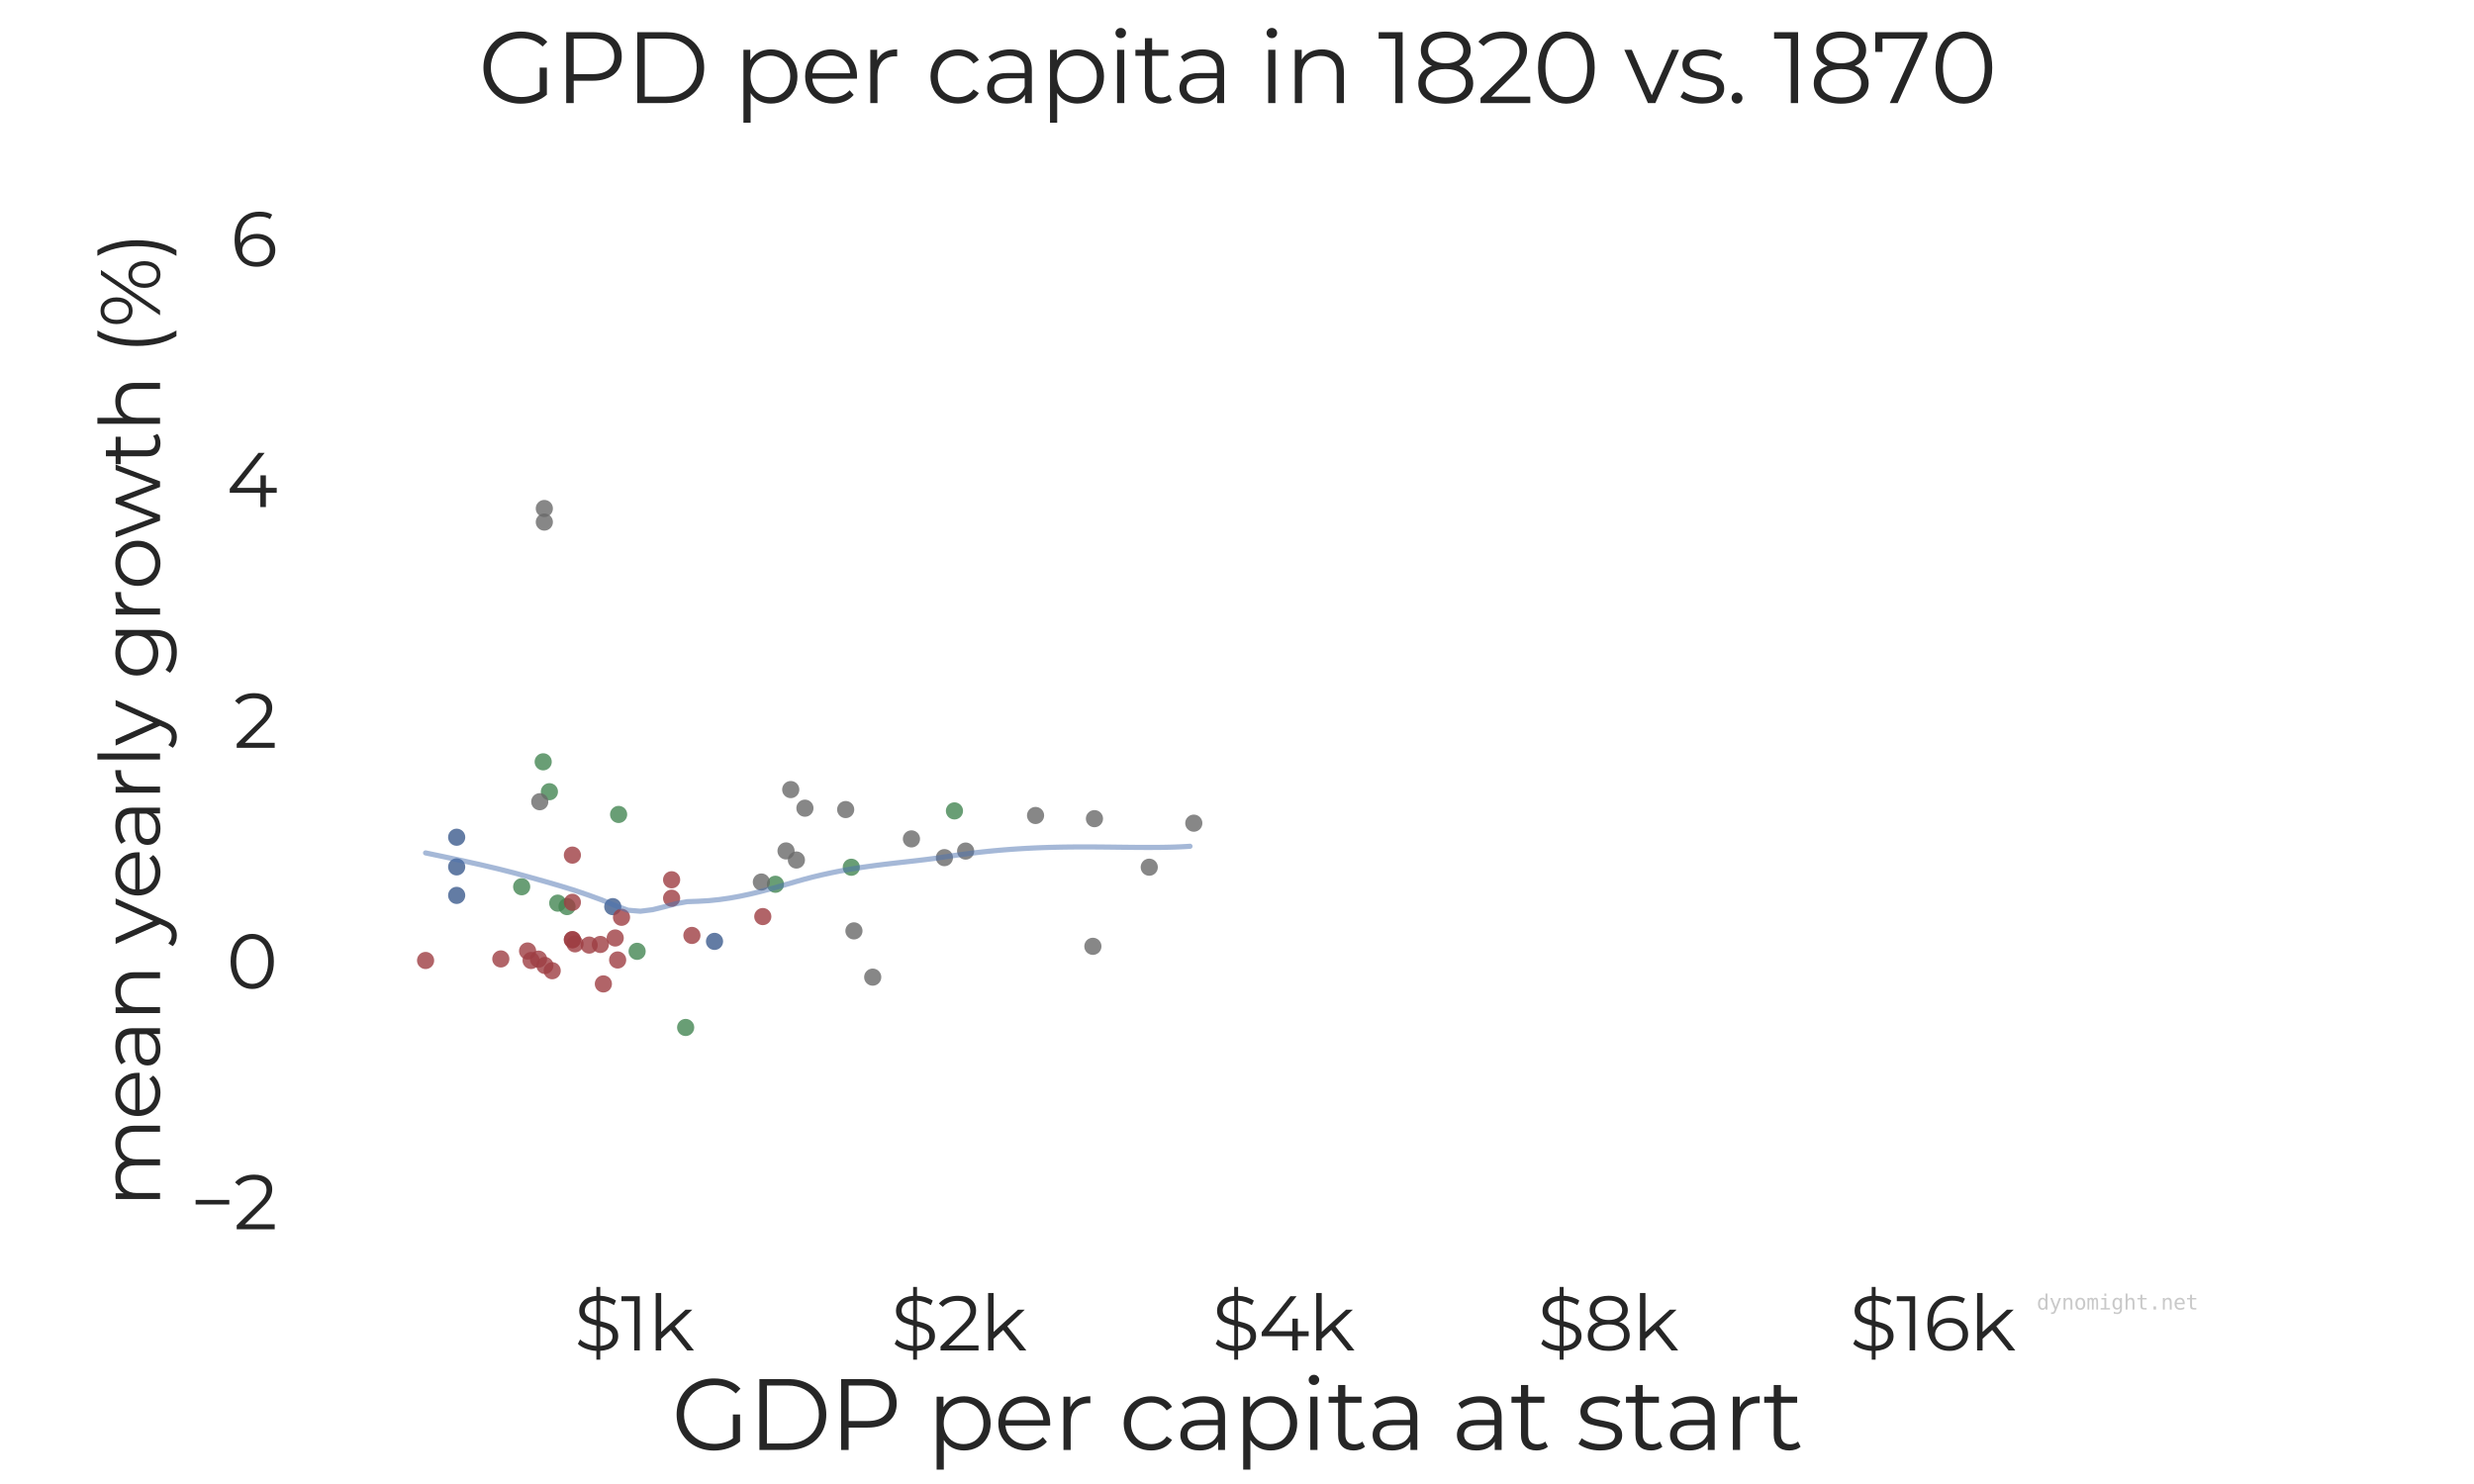 <?xml version="1.0" encoding="utf-8" standalone="no"?>
<!DOCTYPE svg PUBLIC "-//W3C//DTD SVG 1.1//EN"
  "http://www.w3.org/Graphics/SVG/1.1/DTD/svg11.dtd">
<svg height="432pt" version="1.1" viewBox="0 0 720 432" width="720pt" xmlns="http://www.w3.org/2000/svg" xmlns:xlink="http://www.w3.org/1999/xlink">
 <defs>
  <style type="text/css">*{stroke-linecap:butt;stroke-linejoin:round;}</style>
 </defs>
 <g id="figure_1">
  <g id="patch_1">
   <path d="M 0 432 
L 720 432 
L 720 0 
L 0 0 
z
" style="fill:#ffffff;"/>
  </g>
  <g id="axes_1">
   <g id="patch_2">
    <path d="M 90 367.2 
L 648 367.2 
L 648 51.84 
L 90 51.84 
z
" style="fill:#ffffff;"/>
   </g>
   <g id="matplotlib.axis_1">
    <g id="xtick_1">
     <g id="text_1">
      <!-- $1k -->
      <g style="fill:#262626;" transform="translate(167.12 393.111)scale(0.22 -0.22)">
       <defs>
        <path d="M 3635 1184 
Q 3635 691 3257 348 
Q 2880 6 2150 -32 
L 2150 -768 
L 1830 -768 
L 1830 -38 
Q 1363 -13 950 144 
Q 538 301 301 544 
L 486 909 
Q 710 691 1072 544 
Q 1434 397 1830 371 
L 1830 2054 
Q 1389 2163 1094 2288 
Q 800 2413 605 2653 
Q 410 2893 410 3290 
Q 410 3782 768 4118 
Q 1126 4454 1830 4512 
L 1830 5248 
L 2150 5248 
L 2150 4518 
Q 2515 4506 2857 4400 
Q 3200 4294 3450 4122 
L 3290 3744 
Q 3027 3910 2732 4006 
Q 2438 4102 2150 4115 
L 2150 2419 
Q 2624 2304 2925 2185 
Q 3226 2067 3430 1824 
Q 3635 1581 3635 1184 
z
M 877 3302 
Q 877 2970 1123 2797 
Q 1370 2624 1830 2502 
L 1830 4102 
Q 1357 4064 1117 3843 
Q 877 3622 877 3302 
z
M 2150 371 
Q 2656 410 2912 621 
Q 3168 832 3168 1158 
Q 3168 1504 2905 1677 
Q 2643 1850 2150 1971 
L 2150 371 
z
" id="Montserrat-Regular-24" transform="scale(0.016)"/>
        <path d="M 1574 4480 
L 1574 0 
L 1114 0 
L 1114 4070 
L 58 4070 
L 58 4480 
L 1574 4480 
z
" id="Montserrat-Regular-31" transform="scale(0.016)"/>
        <path d="M 1882 1690 
L 1088 960 
L 1088 0 
L 634 0 
L 634 4749 
L 1088 4749 
L 1088 1530 
L 3098 3366 
L 3661 3366 
L 2221 1990 
L 3795 0 
L 3238 0 
L 1882 1690 
z
" id="Montserrat-Regular-6b" transform="scale(0.016)"/>
       </defs>
       <use xlink:href="#Montserrat-Regular-24"/>
       <use x="61.5" xlink:href="#Montserrat-Regular-31"/>
       <use x="97.6" xlink:href="#Montserrat-Regular-6b"/>
      </g>
     </g>
    </g>
    <g id="xtick_2">
     <g id="text_2">
      <!-- $2k -->
      <g style="fill:#262626;" transform="translate(259.309 393.111)scale(0.22 -0.22)">
       <defs>
        <path d="M 3392 410 
L 3392 0 
L 250 0 
L 250 326 
L 2112 2150 
Q 2464 2496 2589 2749 
Q 2714 3002 2714 3258 
Q 2714 3654 2442 3875 
Q 2170 4096 1664 4096 
Q 877 4096 442 3597 
L 115 3878 
Q 378 4186 784 4352 
Q 1190 4518 1702 4518 
Q 2387 4518 2787 4195 
Q 3187 3872 3187 3309 
Q 3187 2963 3033 2643 
Q 2880 2323 2451 1907 
L 928 410 
L 3392 410 
z
" id="Montserrat-Regular-32" transform="scale(0.016)"/>
       </defs>
       <use xlink:href="#Montserrat-Regular-24"/>
       <use x="61.5" xlink:href="#Montserrat-Regular-32"/>
       <use x="118.3" xlink:href="#Montserrat-Regular-6b"/>
      </g>
     </g>
    </g>
    <g id="xtick_3">
     <g id="text_3">
      <!-- $4k -->
      <g style="fill:#262626;" transform="translate(352.752 393.111)scale(0.22 -0.22)">
       <defs>
        <path d="M 4141 1178 
L 3245 1178 
L 3245 0 
L 2784 0 
L 2784 1178 
L 256 1178 
L 256 1510 
L 2630 4480 
L 3142 4480 
L 851 1587 
L 2797 1587 
L 2797 2624 
L 3245 2624 
L 3245 1587 
L 4141 1587 
L 4141 1178 
z
" id="Montserrat-Regular-34" transform="scale(0.016)"/>
       </defs>
       <use xlink:href="#Montserrat-Regular-24"/>
       <use x="61.5" xlink:href="#Montserrat-Regular-34"/>
       <use x="127.6" xlink:href="#Montserrat-Regular-6b"/>
      </g>
     </g>
    </g>
    <g id="xtick_4">
     <g id="text_4">
      <!-- $8k -->
      <g style="fill:#262626;" transform="translate(447.471 393.111)scale(0.22 -0.22)">
       <defs>
        <path d="M 2899 2349 
Q 3322 2208 3549 1926 
Q 3776 1645 3776 1248 
Q 3776 858 3565 566 
Q 3354 275 2960 118 
Q 2566 -38 2035 -38 
Q 1229 -38 768 307 
Q 307 653 307 1248 
Q 307 1651 528 1929 
Q 749 2208 1171 2349 
Q 826 2483 646 2736 
Q 467 2989 467 3334 
Q 467 3878 892 4198 
Q 1318 4518 2035 4518 
Q 2509 4518 2864 4374 
Q 3219 4230 3417 3961 
Q 3616 3693 3616 3334 
Q 3616 2989 3430 2736 
Q 3245 2483 2899 2349 
z
M 928 3322 
Q 928 2950 1222 2732 
Q 1517 2515 2035 2515 
Q 2554 2515 2851 2732 
Q 3149 2950 3149 3315 
Q 3149 3693 2845 3910 
Q 2541 4128 2035 4128 
Q 1523 4128 1225 3910 
Q 928 3693 928 3322 
z
M 2035 352 
Q 2630 352 2966 595 
Q 3302 838 3302 1254 
Q 3302 1670 2966 1910 
Q 2630 2150 2035 2150 
Q 1446 2150 1110 1910 
Q 774 1670 774 1254 
Q 774 832 1107 592 
Q 1440 352 2035 352 
z
" id="Montserrat-Regular-38" transform="scale(0.016)"/>
       </defs>
       <use xlink:href="#Montserrat-Regular-24"/>
       <use x="61.5" xlink:href="#Montserrat-Regular-38"/>
       <use x="125.3" xlink:href="#Montserrat-Regular-6b"/>
      </g>
     </g>
    </g>
    <g id="xtick_5">
     <g id="text_5">
      <!-- $16k -->
      <g style="fill:#262626;" transform="translate(538.284 393.111)scale(0.22 -0.22)">
       <defs>
        <path d="M 2189 2682 
Q 2630 2682 2972 2515 
Q 3315 2349 3507 2045 
Q 3699 1741 3699 1338 
Q 3699 928 3500 614 
Q 3302 301 2953 131 
Q 2605 -38 2170 -38 
Q 1280 -38 806 547 
Q 333 1133 333 2202 
Q 333 2950 589 3468 
Q 845 3987 1305 4252 
Q 1766 4518 2381 4518 
Q 3046 4518 3443 4275 
L 3258 3904 
Q 2938 4115 2387 4115 
Q 1645 4115 1222 3644 
Q 800 3174 800 2278 
Q 800 2118 819 1914 
Q 986 2278 1350 2480 
Q 1715 2682 2189 2682 
z
M 2150 352 
Q 2637 352 2941 617 
Q 3245 883 3245 1325 
Q 3245 1766 2941 2028 
Q 2637 2291 2118 2291 
Q 1779 2291 1520 2163 
Q 1261 2035 1113 1811 
Q 966 1587 966 1312 
Q 966 1056 1104 838 
Q 1242 621 1510 486 
Q 1779 352 2150 352 
z
" id="Montserrat-Regular-36" transform="scale(0.016)"/>
       </defs>
       <use xlink:href="#Montserrat-Regular-24"/>
       <use x="61.5" xlink:href="#Montserrat-Regular-31"/>
       <use x="97.6" xlink:href="#Montserrat-Regular-36"/>
       <use x="158.5" xlink:href="#Montserrat-Regular-6b"/>
      </g>
     </g>
    </g>
    <g id="xtick_6"/>
    <g id="xtick_7"/>
    <g id="xtick_8"/>
    <g id="xtick_9"/>
    <g id="xtick_10"/>
    <g id="xtick_11"/>
    <g id="xtick_12"/>
    <g id="xtick_13"/>
    <g id="xtick_14"/>
    <g id="xtick_15"/>
    <g id="xtick_16"/>
    <g id="xtick_17"/>
   </g>
   <g id="matplotlib.axis_2">
    <g id="ytick_1">
     <g id="text_6">
      <!-- −2 -->
      <g style="fill:#262626;" transform="translate(55.355 357.842)scale(0.22 -0.22)">
       <defs>
        <path d="M 448 2426 
L 3232 2426 
L 3232 2048 
L 448 2048 
L 448 2426 
z
" id="Montserrat-Regular-2212" transform="scale(0.016)"/>
       </defs>
       <use xlink:href="#Montserrat-Regular-2212"/>
       <use x="57.5" xlink:href="#Montserrat-Regular-32"/>
      </g>
     </g>
    </g>
    <g id="ytick_2">
     <g id="text_7">
      <!-- 0 -->
      <g style="fill:#262626;" transform="translate(65.935 287.762)scale(0.22 -0.22)">
       <defs>
        <path d="M 2118 -38 
Q 1600 -38 1193 237 
Q 787 512 560 1027 
Q 333 1542 333 2240 
Q 333 2938 560 3453 
Q 787 3968 1193 4243 
Q 1600 4518 2118 4518 
Q 2637 4518 3043 4243 
Q 3450 3968 3680 3453 
Q 3910 2938 3910 2240 
Q 3910 1542 3680 1027 
Q 3450 512 3043 237 
Q 2637 -38 2118 -38 
z
M 2118 384 
Q 2509 384 2806 601 
Q 3104 819 3270 1235 
Q 3437 1651 3437 2240 
Q 3437 2829 3270 3245 
Q 3104 3661 2806 3878 
Q 2509 4096 2118 4096 
Q 1728 4096 1430 3878 
Q 1133 3661 966 3245 
Q 800 2829 800 2240 
Q 800 1651 966 1235 
Q 1133 819 1430 601 
Q 1728 384 2118 384 
z
" id="Montserrat-Regular-30" transform="scale(0.016)"/>
       </defs>
       <use xlink:href="#Montserrat-Regular-30"/>
      </g>
     </g>
    </g>
    <g id="ytick_3">
     <g id="text_8">
      <!-- 2 -->
      <g style="fill:#262626;" transform="translate(68.005 217.682)scale(0.22 -0.22)">
       <use xlink:href="#Montserrat-Regular-32"/>
      </g>
     </g>
    </g>
    <g id="ytick_4">
     <g id="text_9">
      <!-- 4 -->
      <g style="fill:#262626;" transform="translate(65.959 147.602)scale(0.22 -0.22)">
       <use xlink:href="#Montserrat-Regular-34"/>
      </g>
     </g>
    </g>
    <g id="ytick_5">
     <g id="text_10">
      <!-- 6 -->
      <g style="fill:#262626;" transform="translate(67.101 77.522)scale(0.22 -0.22)">
       <use xlink:href="#Montserrat-Regular-36"/>
      </g>
     </g>
    </g>
    <g id="text_11">
     <!-- mean yearly growth (%) -->
     <g style="fill:#262626;" transform="translate(46.577 351.473)rotate(-90)scale(0.24 -0.24)">
      <defs>
       <path d="M 4832 3392 
Q 5466 3392 5827 3027 
Q 6189 2662 6189 1952 
L 6189 0 
L 5734 0 
L 5734 1907 
Q 5734 2432 5481 2707 
Q 5229 2982 4768 2982 
Q 4243 2982 3942 2659 
Q 3642 2336 3642 1766 
L 3642 0 
L 3187 0 
L 3187 1907 
Q 3187 2432 2934 2707 
Q 2682 2982 2214 2982 
Q 1696 2982 1392 2659 
Q 1088 2336 1088 1766 
L 1088 0 
L 634 0 
L 634 3366 
L 1069 3366 
L 1069 2752 
Q 1248 3059 1568 3225 
Q 1888 3392 2304 3392 
Q 2726 3392 3036 3213 
Q 3347 3034 3501 2682 
Q 3686 3014 4035 3203 
Q 4384 3392 4832 3392 
z
" id="Montserrat-Regular-6d" transform="scale(0.016)"/>
       <path d="M 3565 1542 
L 749 1542 
Q 787 1018 1152 694 
Q 1517 371 2074 371 
Q 2387 371 2649 483 
Q 2912 595 3104 813 
L 3360 518 
Q 3136 250 2800 109 
Q 2464 -32 2061 -32 
Q 1542 -32 1142 189 
Q 742 410 518 800 
Q 294 1190 294 1683 
Q 294 2176 508 2566 
Q 723 2957 1097 3174 
Q 1472 3392 1939 3392 
Q 2406 3392 2777 3174 
Q 3149 2957 3360 2569 
Q 3571 2182 3571 1683 
L 3565 1542 
z
M 1939 3002 
Q 1453 3002 1123 2691 
Q 794 2381 749 1882 
L 3136 1882 
Q 3091 2381 2761 2691 
Q 2432 3002 1939 3002 
z
" id="Montserrat-Regular-65" transform="scale(0.016)"/>
       <path d="M 1811 3392 
Q 2470 3392 2822 3062 
Q 3174 2733 3174 2086 
L 3174 0 
L 2739 0 
L 2739 525 
Q 2586 262 2288 115 
Q 1990 -32 1581 -32 
Q 1018 -32 685 237 
Q 352 506 352 947 
Q 352 1376 662 1638 
Q 973 1901 1651 1901 
L 2720 1901 
L 2720 2106 
Q 2720 2541 2477 2768 
Q 2234 2995 1766 2995 
Q 1446 2995 1152 2889 
Q 858 2784 646 2598 
L 442 2938 
Q 698 3155 1056 3273 
Q 1414 3392 1811 3392 
z
M 1651 326 
Q 2035 326 2310 502 
Q 2586 678 2720 1011 
L 2720 1562 
L 1664 1562 
Q 800 1562 800 960 
Q 800 666 1024 496 
Q 1248 326 1651 326 
z
" id="Montserrat-Regular-61" transform="scale(0.016)"/>
       <path d="M 2349 3392 
Q 2982 3392 3356 3024 
Q 3731 2656 3731 1952 
L 3731 0 
L 3277 0 
L 3277 1907 
Q 3277 2432 3014 2707 
Q 2752 2982 2266 2982 
Q 1722 2982 1405 2659 
Q 1088 2336 1088 1766 
L 1088 0 
L 634 0 
L 634 3366 
L 1069 3366 
L 1069 2746 
Q 1254 3053 1584 3222 
Q 1914 3392 2349 3392 
z
" id="Montserrat-Regular-6e" transform="scale(0.016)"/>
       <path id="Montserrat-Regular-20" transform="scale(0.016)"/>
       <path d="M 3462 3366 
L 1779 -403 
Q 1574 -877 1305 -1075 
Q 1037 -1274 659 -1274 
Q 416 -1274 205 -1197 
Q -6 -1120 -160 -966 
L 51 -627 
Q 307 -883 666 -883 
Q 896 -883 1059 -755 
Q 1222 -627 1363 -320 
L 1510 6 
L 6 3366 
L 480 3366 
L 1747 506 
L 3014 3366 
L 3462 3366 
z
" id="Montserrat-Regular-79" transform="scale(0.016)"/>
       <path d="M 1069 2707 
Q 1229 3046 1545 3219 
Q 1862 3392 2330 3392 
L 2330 2950 
L 2221 2957 
Q 1690 2957 1389 2630 
Q 1088 2304 1088 1715 
L 1088 0 
L 634 0 
L 634 3366 
L 1069 3366 
L 1069 2707 
z
" id="Montserrat-Regular-72" transform="scale(0.016)"/>
       <path d="M 634 4749 
L 1088 4749 
L 1088 0 
L 634 0 
L 634 4749 
z
" id="Montserrat-Regular-6c" transform="scale(0.016)"/>
       <path d="M 3750 3366 
L 3750 410 
Q 3750 -448 3331 -861 
Q 2912 -1274 2067 -1274 
Q 1600 -1274 1181 -1136 
Q 762 -998 499 -755 
L 730 -410 
Q 973 -627 1321 -748 
Q 1670 -870 2054 -870 
Q 2694 -870 2995 -572 
Q 3296 -275 3296 352 
L 3296 781 
Q 3085 461 2742 294 
Q 2400 128 1984 128 
Q 1510 128 1123 336 
Q 736 544 515 918 
Q 294 1293 294 1766 
Q 294 2240 515 2611 
Q 736 2982 1120 3187 
Q 1504 3392 1984 3392 
Q 2413 3392 2758 3219 
Q 3104 3046 3315 2720 
L 3315 3366 
L 3750 3366 
z
M 2029 531 
Q 2394 531 2688 688 
Q 2982 845 3145 1126 
Q 3309 1408 3309 1766 
Q 3309 2125 3145 2403 
Q 2982 2682 2691 2838 
Q 2400 2995 2029 2995 
Q 1664 2995 1373 2841 
Q 1082 2688 918 2406 
Q 755 2125 755 1766 
Q 755 1408 918 1126 
Q 1082 845 1373 688 
Q 1664 531 2029 531 
z
" id="Montserrat-Regular-67" transform="scale(0.016)"/>
       <path d="M 2010 -32 
Q 1523 -32 1132 189 
Q 742 410 518 800 
Q 294 1190 294 1683 
Q 294 2176 518 2566 
Q 742 2957 1132 3174 
Q 1523 3392 2010 3392 
Q 2496 3392 2886 3174 
Q 3277 2957 3497 2566 
Q 3718 2176 3718 1683 
Q 3718 1190 3497 800 
Q 3277 410 2886 189 
Q 2496 -32 2010 -32 
z
M 2010 371 
Q 2368 371 2653 534 
Q 2938 698 3098 998 
Q 3258 1299 3258 1683 
Q 3258 2067 3098 2368 
Q 2938 2669 2653 2832 
Q 2368 2995 2010 2995 
Q 1651 2995 1366 2832 
Q 1082 2669 918 2368 
Q 755 2067 755 1683 
Q 755 1299 918 998 
Q 1082 698 1366 534 
Q 1651 371 2010 371 
z
" id="Montserrat-Regular-6f" transform="scale(0.016)"/>
       <path d="M 5574 3366 
L 4301 0 
L 3872 0 
L 2810 2758 
L 1747 0 
L 1318 0 
L 51 3366 
L 486 3366 
L 1542 506 
L 2624 3366 
L 3014 3366 
L 4090 506 
L 5158 3366 
L 5574 3366 
z
" id="Montserrat-Regular-77" transform="scale(0.016)"/>
       <path d="M 2406 205 
Q 2278 90 2089 29 
Q 1901 -32 1696 -32 
Q 1222 -32 966 224 
Q 710 480 710 947 
L 710 2982 
L 109 2982 
L 109 3366 
L 710 3366 
L 710 4102 
L 1165 4102 
L 1165 3366 
L 2189 3366 
L 2189 2982 
L 1165 2982 
L 1165 973 
Q 1165 672 1315 515 
Q 1466 358 1747 358 
Q 1888 358 2019 403 
Q 2150 448 2246 531 
L 2406 205 
z
" id="Montserrat-Regular-74" transform="scale(0.016)"/>
       <path d="M 2349 3392 
Q 2982 3392 3356 3024 
Q 3731 2656 3731 1952 
L 3731 0 
L 3277 0 
L 3277 1907 
Q 3277 2432 3014 2707 
Q 2752 2982 2266 2982 
Q 1722 2982 1405 2659 
Q 1088 2336 1088 1766 
L 1088 0 
L 634 0 
L 634 4749 
L 1088 4749 
L 1088 2778 
Q 1274 3072 1600 3232 
Q 1926 3392 2349 3392 
z
" id="Montserrat-Regular-68" transform="scale(0.016)"/>
       <path d="M 1408 -1242 
Q 1050 -653 858 112 
Q 666 877 666 1754 
Q 666 2630 858 3401 
Q 1050 4173 1408 4749 
L 1843 4749 
Q 1466 4102 1290 3360 
Q 1114 2618 1114 1754 
Q 1114 890 1290 147 
Q 1466 -595 1843 -1242 
L 1408 -1242 
z
" id="Montserrat-Regular-28" transform="scale(0.016)"/>
       <path d="M 1280 2080 
Q 826 2080 547 2416 
Q 269 2752 269 3296 
Q 269 3840 547 4176 
Q 826 4512 1280 4512 
Q 1728 4512 2009 4179 
Q 2291 3846 2291 3296 
Q 2291 2746 2009 2413 
Q 1728 2080 1280 2080 
z
M 3994 4480 
L 4371 4480 
L 1312 0 
L 934 0 
L 3994 4480 
z
M 1280 2368 
Q 1594 2368 1782 2614 
Q 1971 2861 1971 3296 
Q 1971 3731 1782 3977 
Q 1594 4224 1280 4224 
Q 960 4224 774 3974 
Q 589 3725 589 3296 
Q 589 2867 774 2617 
Q 960 2368 1280 2368 
z
M 4026 -32 
Q 3578 -32 3296 304 
Q 3014 640 3014 1184 
Q 3014 1728 3296 2064 
Q 3578 2400 4026 2400 
Q 4480 2400 4758 2064 
Q 5037 1728 5037 1184 
Q 5037 640 4758 304 
Q 4480 -32 4026 -32 
z
M 4026 256 
Q 4346 256 4531 505 
Q 4717 755 4717 1184 
Q 4717 1613 4531 1862 
Q 4346 2112 4026 2112 
Q 3712 2112 3523 1865 
Q 3334 1619 3334 1184 
Q 3334 749 3523 502 
Q 3712 256 4026 256 
z
" id="Montserrat-Regular-25" transform="scale(0.016)"/>
       <path d="M 256 -1242 
Q 634 -595 813 144 
Q 992 883 992 1754 
Q 992 2624 813 3363 
Q 634 4102 256 4749 
L 691 4749 
Q 1050 4173 1245 3401 
Q 1440 2630 1440 1754 
Q 1440 877 1248 109 
Q 1056 -659 691 -1242 
L 256 -1242 
z
" id="Montserrat-Regular-29" transform="scale(0.016)"/>
      </defs>
      <use xlink:href="#Montserrat-Regular-6d"/>
      <use x="106.1" xlink:href="#Montserrat-Regular-65"/>
      <use x="166.5" xlink:href="#Montserrat-Regular-61"/>
      <use x="225.5" xlink:href="#Montserrat-Regular-6e"/>
      <use x="293.2" xlink:href="#Montserrat-Regular-20"/>
      <use x="319.4" xlink:href="#Montserrat-Regular-79"/>
      <use x="373.6" xlink:href="#Montserrat-Regular-65"/>
      <use x="434" xlink:href="#Montserrat-Regular-61"/>
      <use x="493" xlink:href="#Montserrat-Regular-72"/>
      <use x="533.1" xlink:href="#Montserrat-Regular-6c"/>
      <use x="560" xlink:href="#Montserrat-Regular-79"/>
      <use x="614.2" xlink:href="#Montserrat-Regular-20"/>
      <use x="640.4" xlink:href="#Montserrat-Regular-67"/>
      <use x="709" xlink:href="#Montserrat-Regular-72"/>
      <use x="749.1" xlink:href="#Montserrat-Regular-6f"/>
      <use x="811.8" xlink:href="#Montserrat-Regular-77"/>
      <use x="899.7" xlink:href="#Montserrat-Regular-74"/>
      <use x="940.3" xlink:href="#Montserrat-Regular-68"/>
      <use x="1008" xlink:href="#Montserrat-Regular-20"/>
      <use x="1034.2" xlink:href="#Montserrat-Regular-28"/>
      <use x="1067.1" xlink:href="#Montserrat-Regular-25"/>
      <use x="1150" xlink:href="#Montserrat-Regular-29"/>
     </g>
    </g>
   </g>
   <g id="line2d_1">
    <defs>
     <path d="M 0 2.5 
C 0.663 2.5 1.299 2.237 1.768 1.768 
C 2.237 1.299 2.5 0.663 2.5 0 
C 2.5 -0.663 2.237 -1.299 1.768 -1.768 
C 1.299 -2.237 0.663 -2.5 0 -2.5 
C -0.663 -2.5 -1.299 -2.237 -1.768 -1.768 
C -2.237 -1.299 -2.5 -0.663 -2.5 0 
C -2.5 0.663 -2.237 1.299 -1.768 1.768 
C -1.299 2.237 -0.663 2.5 0 2.5 
z
" id="m03ff9fe64a" style="stroke:#000000;stroke-opacity:0;"/>
    </defs>
    <g clip-path="url(#p56037af588)">
     <use style="fill:#9d3e42;fill-opacity:0.8;stroke:#000000;stroke-opacity:0;" x="0" xlink:href="#m03ff9fe64a" y="0"/>
    </g>
   </g>
   <g id="line2d_2">
    <defs>
     <path d="M 0 2.5 
C 0.663 2.5 1.299 2.237 1.768 1.768 
C 2.237 1.299 2.5 0.663 2.5 0 
C 2.5 -0.663 2.237 -1.299 1.768 -1.768 
C 1.299 -2.237 0.663 -2.5 0 -2.5 
C -0.663 -2.5 -1.299 -2.237 -1.768 -1.768 
C -2.237 -1.299 -2.5 -0.663 -2.5 0 
C -2.5 0.663 -2.237 1.299 -1.768 1.768 
C -1.299 2.237 -0.663 2.5 0 2.5 
z
" id="m61a27b1921" style="stroke:#000000;stroke-opacity:0;"/>
    </defs>
    <g clip-path="url(#p56037af588)">
     <use style="fill:#3d5b8d;fill-opacity:0.8;stroke:#000000;stroke-opacity:0;" x="0" xlink:href="#m61a27b1921" y="0"/>
    </g>
   </g>
   <g id="line2d_3">
    <defs>
     <path d="M 0 2.5 
C 0.663 2.5 1.299 2.237 1.768 1.768 
C 2.237 1.299 2.5 0.663 2.5 0 
C 2.5 -0.663 2.237 -1.299 1.768 -1.768 
C 1.299 -2.237 0.663 -2.5 0 -2.5 
C -0.663 -2.5 -1.299 -2.237 -1.768 -1.768 
C -2.237 -1.299 -2.5 -0.663 -2.5 0 
C -2.5 0.663 -2.237 1.299 -1.768 1.768 
C -1.299 2.237 -0.663 2.5 0 2.5 
z
" id="m43fbad46db" style="stroke:#000000;stroke-opacity:0;"/>
    </defs>
    <g clip-path="url(#p56037af588)">
     <use style="fill:#696969;fill-opacity:0.8;stroke:#000000;stroke-opacity:0;" x="0" xlink:href="#m43fbad46db" y="0"/>
    </g>
   </g>
   <g id="line2d_4">
    <g clip-path="url(#p56037af588)">
     <use style="fill:#9d3e42;fill-opacity:0.8;stroke:#000000;stroke-opacity:0;" x="0" xlink:href="#m03ff9fe64a" y="0"/>
    </g>
   </g>
   <g id="line2d_5">
    <defs>
     <path d="M 0 2.5 
C 0.663 2.5 1.299 2.237 1.768 1.768 
C 2.237 1.299 2.5 0.663 2.5 0 
C 2.5 -0.663 2.237 -1.299 1.768 -1.768 
C 1.299 -2.237 0.663 -2.5 0 -2.5 
C -0.663 -2.5 -1.299 -2.237 -1.768 -1.768 
C -2.237 -1.299 -2.5 -0.663 -2.5 0 
C -2.5 0.663 -2.237 1.299 -1.768 1.768 
C -1.299 2.237 -0.663 2.5 0 2.5 
z
" id="m8927959508" style="stroke:#000000;stroke-opacity:0;"/>
    </defs>
    <g clip-path="url(#p56037af588)">
     <use style="fill:#448653;fill-opacity:0.8;stroke:#000000;stroke-opacity:0;" x="247.752" xlink:href="#m8927959508" y="252.459"/>
    </g>
   </g>
   <g id="line2d_6">
    <g clip-path="url(#p56037af588)">
     <use style="fill:#9d3e42;fill-opacity:0.8;stroke:#000000;stroke-opacity:0;" x="0" xlink:href="#m03ff9fe64a" y="0"/>
    </g>
   </g>
   <g id="line2d_7">
    <g clip-path="url(#p56037af588)">
     <use style="fill:#696969;fill-opacity:0.8;stroke:#000000;stroke-opacity:0;" x="158.414" xlink:href="#m43fbad46db" y="148.027"/>
    </g>
   </g>
   <g id="line2d_8">
    <g clip-path="url(#p56037af588)">
     <use style="fill:#696969;fill-opacity:0.8;stroke:#000000;stroke-opacity:0;" x="274.851" xlink:href="#m43fbad46db" y="249.664"/>
    </g>
   </g>
   <g id="line2d_9">
    <g clip-path="url(#p56037af588)">
     <use style="fill:#9d3e42;fill-opacity:0.8;stroke:#000000;stroke-opacity:0;" x="0" xlink:href="#m03ff9fe64a" y="0"/>
    </g>
   </g>
   <g id="line2d_10">
    <g clip-path="url(#p56037af588)">
     <use style="fill:#3d5b8d;fill-opacity:0.8;stroke:#000000;stroke-opacity:0;" x="0" xlink:href="#m61a27b1921" y="0"/>
    </g>
   </g>
   <g id="line2d_11">
    <g clip-path="url(#p56037af588)">
     <use style="fill:#696969;fill-opacity:0.8;stroke:#000000;stroke-opacity:0;" x="301.374" xlink:href="#m43fbad46db" y="237.39"/>
    </g>
   </g>
   <g id="line2d_12">
    <g clip-path="url(#p56037af588)">
     <use style="fill:#3d5b8d;fill-opacity:0.8;stroke:#000000;stroke-opacity:0;" x="0" xlink:href="#m61a27b1921" y="0"/>
    </g>
   </g>
   <g id="line2d_13">
    <g clip-path="url(#p56037af588)">
     <use style="fill:#3d5b8d;fill-opacity:0.8;stroke:#000000;stroke-opacity:0;" x="0" xlink:href="#m61a27b1921" y="0"/>
    </g>
   </g>
   <g id="line2d_14">
    <g clip-path="url(#p56037af588)">
     <use style="fill:#9d3e42;fill-opacity:0.8;stroke:#000000;stroke-opacity:0;" x="0" xlink:href="#m03ff9fe64a" y="0"/>
    </g>
   </g>
   <g id="line2d_15">
    <g clip-path="url(#p56037af588)">
     <use style="fill:#696969;fill-opacity:0.8;stroke:#000000;stroke-opacity:0;" x="0" xlink:href="#m43fbad46db" y="0"/>
    </g>
   </g>
   <g id="line2d_16">
    <g clip-path="url(#p56037af588)">
     <use style="fill:#9d3e42;fill-opacity:0.8;stroke:#000000;stroke-opacity:0;" x="0" xlink:href="#m03ff9fe64a" y="0"/>
    </g>
   </g>
   <g id="line2d_17">
    <g clip-path="url(#p56037af588)">
     <use style="fill:#696969;fill-opacity:0.8;stroke:#000000;stroke-opacity:0;" x="0" xlink:href="#m43fbad46db" y="0"/>
    </g>
   </g>
   <g id="line2d_18">
    <g clip-path="url(#p56037af588)">
     <use style="fill:#696969;fill-opacity:0.8;stroke:#000000;stroke-opacity:0;" x="0" xlink:href="#m43fbad46db" y="0"/>
    </g>
   </g>
   <g id="line2d_19">
    <g clip-path="url(#p56037af588)">
     <use style="fill:#448653;fill-opacity:0.8;stroke:#000000;stroke-opacity:0;" x="0" xlink:href="#m8927959508" y="0"/>
    </g>
   </g>
   <g id="line2d_20">
    <g clip-path="url(#p56037af588)">
     <use style="fill:#448653;fill-opacity:0.8;stroke:#000000;stroke-opacity:0;" x="165.016" xlink:href="#m8927959508" y="263.911"/>
    </g>
   </g>
   <g id="line2d_21">
    <g clip-path="url(#p56037af588)">
     <use style="fill:#448653;fill-opacity:0.8;stroke:#000000;stroke-opacity:0;" x="0" xlink:href="#m8927959508" y="0"/>
    </g>
   </g>
   <g id="line2d_22">
    <g clip-path="url(#p56037af588)">
     <use style="fill:#3d5b8d;fill-opacity:0.8;stroke:#000000;stroke-opacity:0;" x="0" xlink:href="#m61a27b1921" y="0"/>
    </g>
   </g>
   <g id="line2d_23">
    <g clip-path="url(#p56037af588)">
     <use style="fill:#3d5b8d;fill-opacity:0.8;stroke:#000000;stroke-opacity:0;" x="0" xlink:href="#m61a27b1921" y="0"/>
    </g>
   </g>
   <g id="line2d_24">
    <g clip-path="url(#p56037af588)">
     <use style="fill:#696969;fill-opacity:0.8;stroke:#000000;stroke-opacity:0;" x="234.256" xlink:href="#m43fbad46db" y="235.266"/>
    </g>
   </g>
   <g id="line2d_25">
    <g clip-path="url(#p56037af588)">
     <use style="fill:#696969;fill-opacity:0.8;stroke:#000000;stroke-opacity:0;" x="0" xlink:href="#m43fbad46db" y="0"/>
    </g>
   </g>
   <g id="line2d_26">
    <g clip-path="url(#p56037af588)">
     <use style="fill:#448653;fill-opacity:0.8;stroke:#000000;stroke-opacity:0;" x="158.083" xlink:href="#m8927959508" y="221.771"/>
    </g>
   </g>
   <g id="line2d_27">
    <g clip-path="url(#p56037af588)">
     <use style="fill:#9d3e42;fill-opacity:0.8;stroke:#000000;stroke-opacity:0;" x="167.353" xlink:href="#m03ff9fe64a" y="274.762"/>
    </g>
   </g>
   <g id="line2d_28">
    <g clip-path="url(#p56037af588)">
     <use style="fill:#3d5b8d;fill-opacity:0.8;stroke:#000000;stroke-opacity:0;" x="0" xlink:href="#m61a27b1921" y="0"/>
    </g>
   </g>
   <g id="line2d_29">
    <g clip-path="url(#p56037af588)">
     <use style="fill:#3d5b8d;fill-opacity:0.8;stroke:#000000;stroke-opacity:0;" x="0" xlink:href="#m61a27b1921" y="0"/>
    </g>
   </g>
   <g id="line2d_30">
    <g clip-path="url(#p56037af588)">
     <use style="fill:#3d5b8d;fill-opacity:0.8;stroke:#000000;stroke-opacity:0;" x="0" xlink:href="#m61a27b1921" y="0"/>
    </g>
   </g>
   <g id="line2d_31">
    <g clip-path="url(#p56037af588)">
     <use style="fill:#3d5b8d;fill-opacity:0.8;stroke:#000000;stroke-opacity:0;" x="0" xlink:href="#m61a27b1921" y="0"/>
    </g>
   </g>
   <g id="line2d_32">
    <g clip-path="url(#p56037af588)">
     <use style="fill:#448653;fill-opacity:0.8;stroke:#000000;stroke-opacity:0;" x="162.317" xlink:href="#m8927959508" y="262.908"/>
    </g>
   </g>
   <g id="line2d_33">
    <g clip-path="url(#p56037af588)">
     <use style="fill:#3d5b8d;fill-opacity:0.8;stroke:#000000;stroke-opacity:0;" x="0" xlink:href="#m61a27b1921" y="0"/>
    </g>
   </g>
   <g id="line2d_34">
    <g clip-path="url(#p56037af588)">
     <use style="fill:#3d5b8d;fill-opacity:0.8;stroke:#000000;stroke-opacity:0;" x="0" xlink:href="#m61a27b1921" y="0"/>
    </g>
   </g>
   <g id="line2d_35">
    <g clip-path="url(#p56037af588)">
     <use style="fill:#448653;fill-opacity:0.8;stroke:#000000;stroke-opacity:0;" x="0" xlink:href="#m8927959508" y="0"/>
    </g>
   </g>
   <g id="line2d_36">
    <g clip-path="url(#p56037af588)">
     <use style="fill:#448653;fill-opacity:0.8;stroke:#000000;stroke-opacity:0;" x="225.668" xlink:href="#m8927959508" y="257.416"/>
    </g>
   </g>
   <g id="line2d_37">
    <g clip-path="url(#p56037af588)">
     <use style="fill:#448653;fill-opacity:0.8;stroke:#000000;stroke-opacity:0;" x="151.822" xlink:href="#m8927959508" y="258.138"/>
    </g>
   </g>
   <g id="line2d_38">
    <g clip-path="url(#p56037af588)">
     <use style="fill:#9d3e42;fill-opacity:0.8;stroke:#000000;stroke-opacity:0;" x="0" xlink:href="#m03ff9fe64a" y="0"/>
    </g>
   </g>
   <g id="line2d_39">
    <g clip-path="url(#p56037af588)">
     <use style="fill:#696969;fill-opacity:0.8;stroke:#000000;stroke-opacity:0;" x="0" xlink:href="#m43fbad46db" y="0"/>
    </g>
   </g>
   <g id="line2d_40">
    <g clip-path="url(#p56037af588)">
     <use style="fill:#696969;fill-opacity:0.8;stroke:#000000;stroke-opacity:0;" x="246.115" xlink:href="#m43fbad46db" y="235.667"/>
    </g>
   </g>
   <g id="line2d_41">
    <g clip-path="url(#p56037af588)">
     <use style="fill:#3d5b8d;fill-opacity:0.8;stroke:#000000;stroke-opacity:0;" x="0" xlink:href="#m61a27b1921" y="0"/>
    </g>
   </g>
   <g id="line2d_42">
    <g clip-path="url(#p56037af588)">
     <use style="fill:#448653;fill-opacity:0.8;stroke:#000000;stroke-opacity:0;" x="0" xlink:href="#m8927959508" y="0"/>
    </g>
   </g>
   <g id="line2d_43">
    <g clip-path="url(#p56037af588)">
     <use style="fill:#696969;fill-opacity:0.8;stroke:#000000;stroke-opacity:0;" x="281.028" xlink:href="#m43fbad46db" y="247.75"/>
    </g>
   </g>
   <g id="line2d_44">
    <g clip-path="url(#p56037af588)">
     <use style="fill:#448653;fill-opacity:0.8;stroke:#000000;stroke-opacity:0;" x="0" xlink:href="#m8927959508" y="0"/>
    </g>
   </g>
   <g id="line2d_45">
    <g clip-path="url(#p56037af588)">
     <use style="fill:#3d5b8d;fill-opacity:0.8;stroke:#000000;stroke-opacity:0;" x="132.904" xlink:href="#m61a27b1921" y="243.721"/>
    </g>
   </g>
   <g id="line2d_46">
    <g clip-path="url(#p56037af588)">
     <use style="fill:#448653;fill-opacity:0.8;stroke:#000000;stroke-opacity:0;" x="0" xlink:href="#m8927959508" y="0"/>
    </g>
   </g>
   <g id="line2d_47">
    <g clip-path="url(#p56037af588)">
     <use style="fill:#3d5b8d;fill-opacity:0.8;stroke:#000000;stroke-opacity:0;" x="178.333" xlink:href="#m61a27b1921" y="263.927"/>
    </g>
   </g>
   <g id="line2d_48">
    <g clip-path="url(#p56037af588)">
     <use style="fill:#696969;fill-opacity:0.8;stroke:#000000;stroke-opacity:0;" x="248.521" xlink:href="#m43fbad46db" y="270.986"/>
    </g>
   </g>
   <g id="line2d_49">
    <g clip-path="url(#p56037af588)">
     <use style="fill:#696969;fill-opacity:0.8;stroke:#000000;stroke-opacity:0;" x="0" xlink:href="#m43fbad46db" y="0"/>
    </g>
   </g>
   <g id="line2d_50">
    <g clip-path="url(#p56037af588)">
     <use style="fill:#3d5b8d;fill-opacity:0.8;stroke:#000000;stroke-opacity:0;" x="0" xlink:href="#m61a27b1921" y="0"/>
    </g>
   </g>
   <g id="line2d_51">
    <g clip-path="url(#p56037af588)">
     <use style="fill:#696969;fill-opacity:0.8;stroke:#000000;stroke-opacity:0;" x="221.578" xlink:href="#m43fbad46db" y="256.759"/>
    </g>
   </g>
   <g id="line2d_52">
    <g clip-path="url(#p56037af588)">
     <use style="fill:#696969;fill-opacity:0.8;stroke:#000000;stroke-opacity:0;" x="265.253" xlink:href="#m43fbad46db" y="244.207"/>
    </g>
   </g>
   <g id="line2d_53">
    <g clip-path="url(#p56037af588)">
     <use style="fill:#3d5b8d;fill-opacity:0.8;stroke:#000000;stroke-opacity:0;" x="0" xlink:href="#m61a27b1921" y="0"/>
    </g>
   </g>
   <g id="line2d_54">
    <g clip-path="url(#p56037af588)">
     <use style="fill:#696969;fill-opacity:0.8;stroke:#000000;stroke-opacity:0;" x="347.428" xlink:href="#m43fbad46db" y="239.631"/>
    </g>
   </g>
   <g id="line2d_55">
    <g clip-path="url(#p56037af588)">
     <use style="fill:#9d3e42;fill-opacity:0.8;stroke:#000000;stroke-opacity:0;" x="0" xlink:href="#m03ff9fe64a" y="0"/>
    </g>
   </g>
   <g id="line2d_56">
    <g clip-path="url(#p56037af588)">
     <use style="fill:#3d5b8d;fill-opacity:0.8;stroke:#000000;stroke-opacity:0;" x="0" xlink:href="#m61a27b1921" y="0"/>
    </g>
   </g>
   <g id="line2d_57">
    <g clip-path="url(#p56037af588)">
     <use style="fill:#3d5b8d;fill-opacity:0.8;stroke:#000000;stroke-opacity:0;" x="0" xlink:href="#m61a27b1921" y="0"/>
    </g>
   </g>
   <g id="line2d_58">
    <g clip-path="url(#p56037af588)">
     <use style="fill:#3d5b8d;fill-opacity:0.8;stroke:#000000;stroke-opacity:0;" x="0" xlink:href="#m61a27b1921" y="0"/>
    </g>
   </g>
   <g id="line2d_59">
    <g clip-path="url(#p56037af588)">
     <use style="fill:#3d5b8d;fill-opacity:0.8;stroke:#000000;stroke-opacity:0;" x="0" xlink:href="#m61a27b1921" y="0"/>
    </g>
   </g>
   <g id="line2d_60">
    <g clip-path="url(#p56037af588)">
     <use style="fill:#3d5b8d;fill-opacity:0.8;stroke:#000000;stroke-opacity:0;" x="0" xlink:href="#m61a27b1921" y="0"/>
    </g>
   </g>
   <g id="line2d_61">
    <g clip-path="url(#p56037af588)">
     <use style="fill:#696969;fill-opacity:0.8;stroke:#000000;stroke-opacity:0;" x="0" xlink:href="#m43fbad46db" y="0"/>
    </g>
   </g>
   <g id="line2d_62">
    <g clip-path="url(#p56037af588)">
     <use style="fill:#448653;fill-opacity:0.8;stroke:#000000;stroke-opacity:0;" x="0" xlink:href="#m8927959508" y="0"/>
    </g>
   </g>
   <g id="line2d_63">
    <g clip-path="url(#p56037af588)">
     <use style="fill:#9d3e42;fill-opacity:0.8;stroke:#000000;stroke-opacity:0;" x="201.363" xlink:href="#m03ff9fe64a" y="272.308"/>
    </g>
   </g>
   <g id="line2d_64">
    <g clip-path="url(#p56037af588)">
     <use style="fill:#448653;fill-opacity:0.8;stroke:#000000;stroke-opacity:0;" x="0" xlink:href="#m8927959508" y="0"/>
    </g>
   </g>
   <g id="line2d_65">
    <g clip-path="url(#p56037af588)">
     <use style="fill:#696969;fill-opacity:0.8;stroke:#000000;stroke-opacity:0;" x="0" xlink:href="#m43fbad46db" y="0"/>
    </g>
   </g>
   <g id="line2d_66">
    <g clip-path="url(#p56037af588)">
     <use style="fill:#448653;fill-opacity:0.8;stroke:#000000;stroke-opacity:0;" x="0" xlink:href="#m8927959508" y="0"/>
    </g>
   </g>
   <g id="line2d_67">
    <g clip-path="url(#p56037af588)">
     <use style="fill:#696969;fill-opacity:0.8;stroke:#000000;stroke-opacity:0;" x="0" xlink:href="#m43fbad46db" y="0"/>
    </g>
   </g>
   <g id="line2d_68">
    <g clip-path="url(#p56037af588)">
     <use style="fill:#9d3e42;fill-opacity:0.8;stroke:#000000;stroke-opacity:0;" x="158.578" xlink:href="#m03ff9fe64a" y="281.055"/>
    </g>
   </g>
   <g id="line2d_69">
    <g clip-path="url(#p56037af588)">
     <use style="fill:#9d3e42;fill-opacity:0.8;stroke:#000000;stroke-opacity:0;" x="175.598" xlink:href="#m03ff9fe64a" y="286.422"/>
    </g>
   </g>
   <g id="line2d_70">
    <g clip-path="url(#p56037af588)">
     <use style="fill:#696969;fill-opacity:0.8;stroke:#000000;stroke-opacity:0;" x="230.127" xlink:href="#m43fbad46db" y="229.852"/>
    </g>
   </g>
   <g id="line2d_71">
    <g clip-path="url(#p56037af588)">
     <use style="fill:#9d3e42;fill-opacity:0.8;stroke:#000000;stroke-opacity:0;" x="166.579" xlink:href="#m03ff9fe64a" y="273.55"/>
    </g>
   </g>
   <g id="line2d_72">
    <g clip-path="url(#p56037af588)">
     <use style="fill:#9d3e42;fill-opacity:0.8;stroke:#000000;stroke-opacity:0;" x="166.579" xlink:href="#m03ff9fe64a" y="273.55"/>
    </g>
   </g>
   <g id="line2d_73">
    <g clip-path="url(#p56037af588)">
     <use style="fill:#696969;fill-opacity:0.8;stroke:#000000;stroke-opacity:0;" x="0" xlink:href="#m43fbad46db" y="0"/>
    </g>
   </g>
   <g id="line2d_74">
    <g clip-path="url(#p56037af588)">
     <use style="fill:#9d3e42;fill-opacity:0.8;stroke:#000000;stroke-opacity:0;" x="0" xlink:href="#m03ff9fe64a" y="0"/>
    </g>
   </g>
   <g id="line2d_75">
    <g clip-path="url(#p56037af588)">
     <use style="fill:#696969;fill-opacity:0.8;stroke:#000000;stroke-opacity:0;" x="318.057" xlink:href="#m43fbad46db" y="275.48"/>
    </g>
   </g>
   <g id="line2d_76">
    <g clip-path="url(#p56037af588)">
     <use style="fill:#448653;fill-opacity:0.8;stroke:#000000;stroke-opacity:0;" x="199.545" xlink:href="#m8927959508" y="299.102"/>
    </g>
   </g>
   <g id="line2d_77">
    <g clip-path="url(#p56037af588)">
     <use style="fill:#9d3e42;fill-opacity:0.8;stroke:#000000;stroke-opacity:0;" x="166.579" xlink:href="#m03ff9fe64a" y="262.67"/>
    </g>
   </g>
   <g id="line2d_78">
    <g clip-path="url(#p56037af588)">
     <use style="fill:#9d3e42;fill-opacity:0.8;stroke:#000000;stroke-opacity:0;" x="221.993" xlink:href="#m03ff9fe64a" y="266.817"/>
    </g>
   </g>
   <g id="line2d_79">
    <g clip-path="url(#p56037af588)">
     <use style="fill:#9d3e42;fill-opacity:0.8;stroke:#000000;stroke-opacity:0;" x="0" xlink:href="#m03ff9fe64a" y="0"/>
    </g>
   </g>
   <g id="line2d_80">
    <g clip-path="url(#p56037af588)">
     <use style="fill:#3d5b8d;fill-opacity:0.8;stroke:#000000;stroke-opacity:0;" x="0" xlink:href="#m61a27b1921" y="0"/>
    </g>
   </g>
   <g id="line2d_81">
    <g clip-path="url(#p56037af588)">
     <use style="fill:#9d3e42;fill-opacity:0.8;stroke:#000000;stroke-opacity:0;" x="0" xlink:href="#m03ff9fe64a" y="0"/>
    </g>
   </g>
   <g id="line2d_82">
    <g clip-path="url(#p56037af588)">
     <use style="fill:#9d3e42;fill-opacity:0.8;stroke:#000000;stroke-opacity:0;" x="0" xlink:href="#m03ff9fe64a" y="0"/>
    </g>
   </g>
   <g id="line2d_83">
    <g clip-path="url(#p56037af588)">
     <use style="fill:#9d3e42;fill-opacity:0.8;stroke:#000000;stroke-opacity:0;" x="156.716" xlink:href="#m03ff9fe64a" y="279.207"/>
    </g>
   </g>
   <g id="line2d_84">
    <g clip-path="url(#p56037af588)">
     <use style="fill:#9d3e42;fill-opacity:0.8;stroke:#000000;stroke-opacity:0;" x="0" xlink:href="#m03ff9fe64a" y="0"/>
    </g>
   </g>
   <g id="line2d_85">
    <g clip-path="url(#p56037af588)">
     <use style="fill:#9d3e42;fill-opacity:0.8;stroke:#000000;stroke-opacity:0;" x="0" xlink:href="#m03ff9fe64a" y="0"/>
    </g>
   </g>
   <g id="line2d_86">
    <g clip-path="url(#p56037af588)">
     <use style="fill:#9d3e42;fill-opacity:0.8;stroke:#000000;stroke-opacity:0;" x="195.458" xlink:href="#m03ff9fe64a" y="256.108"/>
    </g>
   </g>
   <g id="line2d_87">
    <g clip-path="url(#p56037af588)">
     <use style="fill:#3d5b8d;fill-opacity:0.8;stroke:#000000;stroke-opacity:0;" x="0" xlink:href="#m61a27b1921" y="0"/>
    </g>
   </g>
   <g id="line2d_88">
    <g clip-path="url(#p56037af588)">
     <use style="fill:#3d5b8d;fill-opacity:0.8;stroke:#000000;stroke-opacity:0;" x="0" xlink:href="#m61a27b1921" y="0"/>
    </g>
   </g>
   <g id="line2d_89">
    <g clip-path="url(#p56037af588)">
     <use style="fill:#448653;fill-opacity:0.8;stroke:#000000;stroke-opacity:0;" x="0" xlink:href="#m8927959508" y="0"/>
    </g>
   </g>
   <g id="line2d_90">
    <g clip-path="url(#p56037af588)">
     <use style="fill:#9d3e42;fill-opacity:0.8;stroke:#000000;stroke-opacity:0;" x="166.579" xlink:href="#m03ff9fe64a" y="248.927"/>
    </g>
   </g>
   <g id="line2d_91">
    <g clip-path="url(#p56037af588)">
     <use style="fill:#3d5b8d;fill-opacity:0.8;stroke:#000000;stroke-opacity:0;" x="0" xlink:href="#m61a27b1921" y="0"/>
    </g>
   </g>
   <g id="line2d_92">
    <g clip-path="url(#p56037af588)">
     <use style="fill:#696969;fill-opacity:0.8;stroke:#000000;stroke-opacity:0;" x="0" xlink:href="#m43fbad46db" y="0"/>
    </g>
   </g>
   <g id="line2d_93">
    <g clip-path="url(#p56037af588)">
     <use style="fill:#696969;fill-opacity:0.8;stroke:#000000;stroke-opacity:0;" x="0" xlink:href="#m43fbad46db" y="0"/>
    </g>
   </g>
   <g id="line2d_94">
    <g clip-path="url(#p56037af588)">
     <use style="fill:#696969;fill-opacity:0.8;stroke:#000000;stroke-opacity:0;" x="0" xlink:href="#m43fbad46db" y="0"/>
    </g>
   </g>
   <g id="line2d_95">
    <g clip-path="url(#p56037af588)">
     <use style="fill:#3d5b8d;fill-opacity:0.8;stroke:#000000;stroke-opacity:0;" x="132.904" xlink:href="#m61a27b1921" y="260.653"/>
    </g>
   </g>
   <g id="line2d_96">
    <g clip-path="url(#p56037af588)">
     <use style="fill:#696969;fill-opacity:0.8;stroke:#000000;stroke-opacity:0;" x="0" xlink:href="#m43fbad46db" y="0"/>
    </g>
   </g>
   <g id="line2d_97">
    <g clip-path="url(#p56037af588)">
     <use style="fill:#3d5b8d;fill-opacity:0.8;stroke:#000000;stroke-opacity:0;" x="0" xlink:href="#m61a27b1921" y="0"/>
    </g>
   </g>
   <g id="line2d_98">
    <g clip-path="url(#p56037af588)">
     <use style="fill:#448653;fill-opacity:0.8;stroke:#000000;stroke-opacity:0;" x="185.417" xlink:href="#m8927959508" y="276.936"/>
    </g>
   </g>
   <g id="line2d_99">
    <g clip-path="url(#p56037af588)">
     <use style="fill:#696969;fill-opacity:0.8;stroke:#000000;stroke-opacity:0;" x="0" xlink:href="#m43fbad46db" y="0"/>
    </g>
   </g>
   <g id="line2d_100">
    <g clip-path="url(#p56037af588)">
     <use style="fill:#3d5b8d;fill-opacity:0.8;stroke:#000000;stroke-opacity:0;" x="0" xlink:href="#m61a27b1921" y="0"/>
    </g>
   </g>
   <g id="line2d_101">
    <g clip-path="url(#p56037af588)">
     <use style="fill:#696969;fill-opacity:0.8;stroke:#000000;stroke-opacity:0;" x="0" xlink:href="#m43fbad46db" y="0"/>
    </g>
   </g>
   <g id="line2d_102">
    <g clip-path="url(#p56037af588)">
     <use style="fill:#9d3e42;fill-opacity:0.8;stroke:#000000;stroke-opacity:0;" x="154.565" xlink:href="#m03ff9fe64a" y="279.6"/>
    </g>
   </g>
   <g id="line2d_103">
    <g clip-path="url(#p56037af588)">
     <use style="fill:#696969;fill-opacity:0.8;stroke:#000000;stroke-opacity:0;" x="0" xlink:href="#m43fbad46db" y="0"/>
    </g>
   </g>
   <g id="line2d_104">
    <g clip-path="url(#p56037af588)">
     <use style="fill:#9d3e42;fill-opacity:0.8;stroke:#000000;stroke-opacity:0;" x="0" xlink:href="#m03ff9fe64a" y="0"/>
    </g>
   </g>
   <g id="line2d_105">
    <g clip-path="url(#p56037af588)">
     <use style="fill:#3d5b8d;fill-opacity:0.8;stroke:#000000;stroke-opacity:0;" x="0" xlink:href="#m61a27b1921" y="0"/>
    </g>
   </g>
   <g id="line2d_106">
    <g clip-path="url(#p56037af588)">
     <use style="fill:#3d5b8d;fill-opacity:0.8;stroke:#000000;stroke-opacity:0;" x="0" xlink:href="#m61a27b1921" y="0"/>
    </g>
   </g>
   <g id="line2d_107">
    <g clip-path="url(#p56037af588)">
     <use style="fill:#3d5b8d;fill-opacity:0.8;stroke:#000000;stroke-opacity:0;" x="0" xlink:href="#m61a27b1921" y="0"/>
    </g>
   </g>
   <g id="line2d_108">
    <g clip-path="url(#p56037af588)">
     <use style="fill:#3d5b8d;fill-opacity:0.8;stroke:#000000;stroke-opacity:0;" x="0" xlink:href="#m61a27b1921" y="0"/>
    </g>
   </g>
   <g id="line2d_109">
    <g clip-path="url(#p56037af588)">
     <use style="fill:#9d3e42;fill-opacity:0.8;stroke:#000000;stroke-opacity:0;" x="179.044" xlink:href="#m03ff9fe64a" y="273.054"/>
    </g>
   </g>
   <g id="line2d_110">
    <g clip-path="url(#p56037af588)">
     <use style="fill:#3d5b8d;fill-opacity:0.8;stroke:#000000;stroke-opacity:0;" x="0" xlink:href="#m61a27b1921" y="0"/>
    </g>
   </g>
   <g id="line2d_111">
    <g clip-path="url(#p56037af588)">
     <use style="fill:#3d5b8d;fill-opacity:0.8;stroke:#000000;stroke-opacity:0;" x="0" xlink:href="#m61a27b1921" y="0"/>
    </g>
   </g>
   <g id="line2d_112">
    <g clip-path="url(#p56037af588)">
     <use style="fill:#3d5b8d;fill-opacity:0.8;stroke:#000000;stroke-opacity:0;" x="0" xlink:href="#m61a27b1921" y="0"/>
    </g>
   </g>
   <g id="line2d_113">
    <g clip-path="url(#p56037af588)">
     <use style="fill:#448653;fill-opacity:0.8;stroke:#000000;stroke-opacity:0;" x="0" xlink:href="#m8927959508" y="0"/>
    </g>
   </g>
   <g id="line2d_114">
    <g clip-path="url(#p56037af588)">
     <use style="fill:#696969;fill-opacity:0.8;stroke:#000000;stroke-opacity:0;" x="334.463" xlink:href="#m43fbad46db" y="252.446"/>
    </g>
   </g>
   <g id="line2d_115">
    <g clip-path="url(#p56037af588)">
     <use style="fill:#696969;fill-opacity:0.8;stroke:#000000;stroke-opacity:0;" x="228.756" xlink:href="#m43fbad46db" y="247.712"/>
    </g>
   </g>
   <g id="line2d_116">
    <g clip-path="url(#p56037af588)">
     <use style="fill:#9d3e42;fill-opacity:0.8;stroke:#000000;stroke-opacity:0;" x="123.856" xlink:href="#m03ff9fe64a" y="279.6"/>
    </g>
   </g>
   <g id="line2d_117">
    <g clip-path="url(#p56037af588)">
     <use style="fill:#696969;fill-opacity:0.8;stroke:#000000;stroke-opacity:0;" x="158.414" xlink:href="#m43fbad46db" y="151.977"/>
    </g>
   </g>
   <g id="line2d_118">
    <g clip-path="url(#p56037af588)">
     <use style="fill:#9d3e42;fill-opacity:0.8;stroke:#000000;stroke-opacity:0;" x="0" xlink:href="#m03ff9fe64a" y="0"/>
    </g>
   </g>
   <g id="line2d_119">
    <g clip-path="url(#p56037af588)">
     <use style="fill:#9d3e42;fill-opacity:0.8;stroke:#000000;stroke-opacity:0;" x="0" xlink:href="#m03ff9fe64a" y="0"/>
    </g>
   </g>
   <g id="line2d_120">
    <g clip-path="url(#p56037af588)">
     <use style="fill:#448653;fill-opacity:0.8;stroke:#000000;stroke-opacity:0;" x="0" xlink:href="#m8927959508" y="0"/>
    </g>
   </g>
   <g id="line2d_121">
    <g clip-path="url(#p56037af588)">
     <use style="fill:#448653;fill-opacity:0.8;stroke:#000000;stroke-opacity:0;" x="159.89" xlink:href="#m8927959508" y="230.474"/>
    </g>
   </g>
   <g id="line2d_122">
    <g clip-path="url(#p56037af588)">
     <use style="fill:#9d3e42;fill-opacity:0.8;stroke:#000000;stroke-opacity:0;" x="174.722" xlink:href="#m03ff9fe64a" y="274.938"/>
    </g>
   </g>
   <g id="line2d_123">
    <g clip-path="url(#p56037af588)">
     <use style="fill:#696969;fill-opacity:0.8;stroke:#000000;stroke-opacity:0;" x="157.087" xlink:href="#m43fbad46db" y="233.385"/>
    </g>
   </g>
   <g id="line2d_124">
    <g clip-path="url(#p56037af588)">
     <use style="fill:#448653;fill-opacity:0.8;stroke:#000000;stroke-opacity:0;" x="0" xlink:href="#m8927959508" y="0"/>
    </g>
   </g>
   <g id="line2d_125">
    <g clip-path="url(#p56037af588)">
     <use style="fill:#9d3e42;fill-opacity:0.8;stroke:#000000;stroke-opacity:0;" x="145.753" xlink:href="#m03ff9fe64a" y="279.148"/>
    </g>
   </g>
   <g id="line2d_126">
    <g clip-path="url(#p56037af588)">
     <use style="fill:#696969;fill-opacity:0.8;stroke:#000000;stroke-opacity:0;" x="253.983" xlink:href="#m43fbad46db" y="284.45"/>
    </g>
   </g>
   <g id="line2d_127">
    <g clip-path="url(#p56037af588)">
     <use style="fill:#448653;fill-opacity:0.8;stroke:#000000;stroke-opacity:0;" x="0" xlink:href="#m8927959508" y="0"/>
    </g>
   </g>
   <g id="line2d_128">
    <g clip-path="url(#p56037af588)">
     <use style="fill:#9d3e42;fill-opacity:0.8;stroke:#000000;stroke-opacity:0;" x="0" xlink:href="#m03ff9fe64a" y="0"/>
    </g>
   </g>
   <g id="line2d_129">
    <g clip-path="url(#p56037af588)">
     <use style="fill:#9d3e42;fill-opacity:0.8;stroke:#000000;stroke-opacity:0;" x="0" xlink:href="#m03ff9fe64a" y="0"/>
    </g>
   </g>
   <g id="line2d_130">
    <g clip-path="url(#p56037af588)">
     <use style="fill:#696969;fill-opacity:0.8;stroke:#000000;stroke-opacity:0;" x="0" xlink:href="#m43fbad46db" y="0"/>
    </g>
   </g>
   <g id="line2d_131">
    <g clip-path="url(#p56037af588)">
     <use style="fill:#9d3e42;fill-opacity:0.8;stroke:#000000;stroke-opacity:0;" x="0" xlink:href="#m03ff9fe64a" y="0"/>
    </g>
   </g>
   <g id="line2d_132">
    <g clip-path="url(#p56037af588)">
     <use style="fill:#3d5b8d;fill-opacity:0.8;stroke:#000000;stroke-opacity:0;" x="0" xlink:href="#m61a27b1921" y="0"/>
    </g>
   </g>
   <g id="line2d_133">
    <g clip-path="url(#p56037af588)">
     <use style="fill:#9d3e42;fill-opacity:0.8;stroke:#000000;stroke-opacity:0;" x="153.543" xlink:href="#m03ff9fe64a" y="276.84"/>
    </g>
   </g>
   <g id="line2d_134">
    <g clip-path="url(#p56037af588)">
     <use style="fill:#3d5b8d;fill-opacity:0.8;stroke:#000000;stroke-opacity:0;" x="0" xlink:href="#m61a27b1921" y="0"/>
    </g>
   </g>
   <g id="line2d_135">
    <g clip-path="url(#p56037af588)">
     <use style="fill:#3d5b8d;fill-opacity:0.8;stroke:#000000;stroke-opacity:0;" x="0" xlink:href="#m61a27b1921" y="0"/>
    </g>
   </g>
   <g id="line2d_136">
    <g clip-path="url(#p56037af588)">
     <use style="fill:#9d3e42;fill-opacity:0.8;stroke:#000000;stroke-opacity:0;" x="0" xlink:href="#m03ff9fe64a" y="0"/>
    </g>
   </g>
   <g id="line2d_137">
    <g clip-path="url(#p56037af588)">
     <use style="fill:#3d5b8d;fill-opacity:0.8;stroke:#000000;stroke-opacity:0;" x="0" xlink:href="#m61a27b1921" y="0"/>
    </g>
   </g>
   <g id="line2d_138">
    <g clip-path="url(#p56037af588)">
     <use style="fill:#448653;fill-opacity:0.8;stroke:#000000;stroke-opacity:0;" x="0" xlink:href="#m8927959508" y="0"/>
    </g>
   </g>
   <g id="line2d_139">
    <g clip-path="url(#p56037af588)">
     <use style="fill:#696969;fill-opacity:0.8;stroke:#000000;stroke-opacity:0;" x="0" xlink:href="#m43fbad46db" y="0"/>
    </g>
   </g>
   <g id="line2d_140">
    <g clip-path="url(#p56037af588)">
     <use style="fill:#3d5b8d;fill-opacity:0.8;stroke:#000000;stroke-opacity:0;" x="0" xlink:href="#m61a27b1921" y="0"/>
    </g>
   </g>
   <g id="line2d_141">
    <g clip-path="url(#p56037af588)">
     <use style="fill:#3d5b8d;fill-opacity:0.8;stroke:#000000;stroke-opacity:0;" x="0" xlink:href="#m61a27b1921" y="0"/>
    </g>
   </g>
   <g id="line2d_142">
    <g clip-path="url(#p56037af588)">
     <use style="fill:#696969;fill-opacity:0.8;stroke:#000000;stroke-opacity:0;" x="0" xlink:href="#m43fbad46db" y="0"/>
    </g>
   </g>
   <g id="line2d_143">
    <g clip-path="url(#p56037af588)">
     <use style="fill:#696969;fill-opacity:0.8;stroke:#000000;stroke-opacity:0;" x="0" xlink:href="#m43fbad46db" y="0"/>
    </g>
   </g>
   <g id="line2d_144">
    <g clip-path="url(#p56037af588)">
     <use style="fill:#696969;fill-opacity:0.8;stroke:#000000;stroke-opacity:0;" x="231.775" xlink:href="#m43fbad46db" y="250.357"/>
    </g>
   </g>
   <g id="line2d_145">
    <g clip-path="url(#p56037af588)">
     <use style="fill:#3d5b8d;fill-opacity:0.8;stroke:#000000;stroke-opacity:0;" x="0" xlink:href="#m61a27b1921" y="0"/>
    </g>
   </g>
   <g id="line2d_146">
    <g clip-path="url(#p56037af588)">
     <use style="fill:#3d5b8d;fill-opacity:0.8;stroke:#000000;stroke-opacity:0;" x="0" xlink:href="#m61a27b1921" y="0"/>
    </g>
   </g>
   <g id="line2d_147">
    <g clip-path="url(#p56037af588)">
     <use style="fill:#9d3e42;fill-opacity:0.8;stroke:#000000;stroke-opacity:0;" x="195.458" xlink:href="#m03ff9fe64a" y="261.476"/>
    </g>
   </g>
   <g id="line2d_148">
    <g clip-path="url(#p56037af588)">
     <use style="fill:#3d5b8d;fill-opacity:0.8;stroke:#000000;stroke-opacity:0;" x="0" xlink:href="#m61a27b1921" y="0"/>
    </g>
   </g>
   <g id="line2d_149">
    <g clip-path="url(#p56037af588)">
     <use style="fill:#3d5b8d;fill-opacity:0.8;stroke:#000000;stroke-opacity:0;" x="0" xlink:href="#m61a27b1921" y="0"/>
    </g>
   </g>
   <g id="line2d_150">
    <g clip-path="url(#p56037af588)">
     <use style="fill:#9d3e42;fill-opacity:0.8;stroke:#000000;stroke-opacity:0;" x="171.463" xlink:href="#m03ff9fe64a" y="275.118"/>
    </g>
   </g>
   <g id="line2d_151">
    <g clip-path="url(#p56037af588)">
     <use style="fill:#9d3e42;fill-opacity:0.8;stroke:#000000;stroke-opacity:0;" x="0" xlink:href="#m03ff9fe64a" y="0"/>
    </g>
   </g>
   <g id="line2d_152">
    <g clip-path="url(#p56037af588)">
     <use style="fill:#9d3e42;fill-opacity:0.8;stroke:#000000;stroke-opacity:0;" x="0" xlink:href="#m03ff9fe64a" y="0"/>
    </g>
   </g>
   <g id="line2d_153">
    <g clip-path="url(#p56037af588)">
     <use style="fill:#448653;fill-opacity:0.8;stroke:#000000;stroke-opacity:0;" x="0" xlink:href="#m8927959508" y="0"/>
    </g>
   </g>
   <g id="line2d_154">
    <g clip-path="url(#p56037af588)">
     <use style="fill:#3d5b8d;fill-opacity:0.8;stroke:#000000;stroke-opacity:0;" x="132.904" xlink:href="#m61a27b1921" y="252.353"/>
    </g>
   </g>
   <g id="line2d_155">
    <g clip-path="url(#p56037af588)">
     <use style="fill:#9d3e42;fill-opacity:0.8;stroke:#000000;stroke-opacity:0;" x="180.876" xlink:href="#m03ff9fe64a" y="267.029"/>
    </g>
   </g>
   <g id="line2d_156">
    <g clip-path="url(#p56037af588)">
     <use style="fill:#9d3e42;fill-opacity:0.8;stroke:#000000;stroke-opacity:0;" x="179.752" xlink:href="#m03ff9fe64a" y="279.455"/>
    </g>
   </g>
   <g id="line2d_157">
    <g clip-path="url(#p56037af588)">
     <use style="fill:#3d5b8d;fill-opacity:0.8;stroke:#000000;stroke-opacity:0;" x="0" xlink:href="#m61a27b1921" y="0"/>
    </g>
   </g>
   <g id="line2d_158">
    <g clip-path="url(#p56037af588)">
     <use style="fill:#3d5b8d;fill-opacity:0.8;stroke:#000000;stroke-opacity:0;" x="0" xlink:href="#m61a27b1921" y="0"/>
    </g>
   </g>
   <g id="line2d_159">
    <g clip-path="url(#p56037af588)">
     <use style="fill:#696969;fill-opacity:0.8;stroke:#000000;stroke-opacity:0;" x="0" xlink:href="#m43fbad46db" y="0"/>
    </g>
   </g>
   <g id="line2d_160">
    <g clip-path="url(#p56037af588)">
     <use style="fill:#448653;fill-opacity:0.8;stroke:#000000;stroke-opacity:0;" x="277.769" xlink:href="#m8927959508" y="236.058"/>
    </g>
   </g>
   <g id="line2d_161">
    <g clip-path="url(#p56037af588)">
     <use style="fill:#696969;fill-opacity:0.8;stroke:#000000;stroke-opacity:0;" x="318.516" xlink:href="#m43fbad46db" y="238.317"/>
    </g>
   </g>
   <g id="line2d_162">
    <g clip-path="url(#p56037af588)">
     <use style="fill:#9d3e42;fill-opacity:0.8;stroke:#000000;stroke-opacity:0;" x="0" xlink:href="#m03ff9fe64a" y="0"/>
    </g>
   </g>
   <g id="line2d_163">
    <g clip-path="url(#p56037af588)">
     <use style="fill:#448653;fill-opacity:0.8;stroke:#000000;stroke-opacity:0;" x="180.034" xlink:href="#m8927959508" y="237.09"/>
    </g>
   </g>
   <g id="line2d_164">
    <g clip-path="url(#p56037af588)">
     <use style="fill:#9d3e42;fill-opacity:0.8;stroke:#000000;stroke-opacity:0;" x="160.704" xlink:href="#m03ff9fe64a" y="282.581"/>
    </g>
   </g>
   <g id="line2d_165">
    <g clip-path="url(#p56037af588)">
     <use style="fill:#9d3e42;fill-opacity:0.8;stroke:#000000;stroke-opacity:0;" x="0" xlink:href="#m03ff9fe64a" y="0"/>
    </g>
   </g>
   <g id="line2d_166">
    <g clip-path="url(#p56037af588)">
     <use style="fill:#9d3e42;fill-opacity:0.8;stroke:#000000;stroke-opacity:0;" x="0" xlink:href="#m03ff9fe64a" y="0"/>
    </g>
   </g>
   <g id="line2d_167">
    <g clip-path="url(#p56037af588)">
     <use style="fill:#3d5b8d;fill-opacity:0.8;stroke:#000000;stroke-opacity:0;" x="207.944" xlink:href="#m61a27b1921" y="274.041"/>
    </g>
   </g>
   <g id="line2d_168">
    <g clip-path="url(#p56037af588)">
     <use style="fill:#3d5b8d;fill-opacity:0.8;stroke:#000000;stroke-opacity:0;" x="0" xlink:href="#m61a27b1921" y="0"/>
    </g>
   </g>
   <g id="line2d_169">
    <g clip-path="url(#p56037af588)">
     <use style="fill:#3d5b8d;fill-opacity:0.8;stroke:#000000;stroke-opacity:0;" x="0" xlink:href="#m61a27b1921" y="0"/>
    </g>
   </g>
   <g id="line2d_170">
    <path clip-path="url(#p56037af588)" d="M 123.856 248.286 
L 129.408 249.449 
L 134.742 250.589 
L 139.875 251.73 
L 144.822 252.893 
L 149.596 254.1 
L 154.208 255.372 
L 158.669 256.617 
L 162.989 257.877 
L 167.176 259.167 
L 171.238 260.56 
L 175.182 261.999 
L 179.016 263.604 
L 182.745 264.967 
L 186.374 265.266 
L 189.909 264.818 
L 193.355 263.971 
L 196.716 263.075 
L 199.996 262.479 
L 203.199 262.364 
L 206.328 262.181 
L 209.388 261.865 
L 212.379 261.434 
L 215.307 260.904 
L 218.173 260.294 
L 220.98 259.619 
L 223.731 258.898 
L 226.427 258.148 
L 229.07 257.386 
L 231.664 256.629 
L 234.209 255.913 
L 236.707 255.263 
L 239.16 254.676 
L 241.57 254.146 
L 243.939 253.667 
L 246.266 253.236 
L 248.555 252.847 
L 250.805 252.495 
L 253.02 252.175 
L 255.198 251.884 
L 257.343 251.614 
L 259.454 251.363 
L 261.533 251.124 
L 263.581 250.894 
L 265.599 250.666 
L 267.587 250.436 
L 269.546 250.2 
L 271.478 249.952 
L 273.383 249.688 
L 275.261 249.403 
L 277.114 249.123 
L 278.942 248.862 
L 280.746 248.619 
L 282.526 248.392 
L 284.284 248.182 
L 286.019 247.988 
L 287.732 247.809 
L 289.424 247.645 
L 291.095 247.495 
L 292.746 247.359 
L 294.377 247.236 
L 295.989 247.125 
L 297.582 247.025 
L 299.156 246.937 
L 300.713 246.86 
L 302.252 246.793 
L 303.774 246.735 
L 305.279 246.686 
L 306.768 246.646 
L 308.24 246.613 
L 309.697 246.587 
L 311.138 246.568 
L 312.565 246.555 
L 313.976 246.548 
L 315.373 246.545 
L 316.756 246.547 
L 318.125 246.552 
L 319.481 246.56 
L 320.823 246.571 
L 322.152 246.584 
L 323.468 246.598 
L 324.771 246.613 
L 326.062 246.629 
L 327.341 246.644 
L 328.609 246.657 
L 329.864 246.67 
L 331.108 246.68 
L 332.341 246.688 
L 333.563 246.692 
L 334.773 246.692 
L 335.974 246.688 
L 337.163 246.679 
L 338.343 246.665 
L 339.512 246.644 
L 340.671 246.616 
L 341.821 246.582 
L 342.961 246.539 
L 344.092 246.487 
L 345.213 246.427 
L 346.325 246.357 
" style="fill:none;stroke:#4c72b0;stroke-linecap:round;stroke-opacity:0.5;stroke-width:1.5;"/>
   </g>
   <g id="text_12">
    <!-- dynomight.net -->
    <g style="fill:#262626;opacity:0.25;" transform="translate(592.741 381.216)scale(0.06 -0.06)">
     <defs>
      <path d="M 2681 3053 
L 2681 4863 
L 3256 4863 
L 3256 0 
L 2681 0 
L 2681 441 
Q 2538 181 2298 45 
Q 2059 -91 1747 -91 
Q 1113 -91 748 401 
Q 384 894 384 1759 
Q 384 2613 750 3098 
Q 1116 3584 1747 3584 
Q 2063 3584 2303 3448 
Q 2544 3313 2681 3053 
z
M 991 1747 
Q 991 1078 1203 737 
Q 1416 397 1831 397 
Q 2247 397 2464 740 
Q 2681 1084 2681 1747 
Q 2681 2413 2464 2755 
Q 2247 3097 1831 3097 
Q 1416 3097 1203 2756 
Q 991 2416 991 1747 
z
" id="DejaVuSansMono-64" transform="scale(0.016)"/>
      <path d="M 2681 1125 
Q 2538 759 2316 163 
Q 2006 -663 1900 -844 
Q 1756 -1088 1540 -1209 
Q 1325 -1331 1038 -1331 
L 575 -1331 
L 575 -850 
L 916 -850 
Q 1169 -850 1312 -703 
Q 1456 -556 1678 56 
L 325 3500 
L 934 3500 
L 1972 763 
L 2994 3500 
L 3603 3500 
L 2681 1125 
z
" id="DejaVuSansMono-79" transform="scale(0.016)"/>
      <path d="M 3284 2169 
L 3284 0 
L 2706 0 
L 2706 2169 
Q 2706 2641 2540 2862 
Q 2375 3084 2022 3084 
Q 1619 3084 1401 2798 
Q 1184 2513 1184 1978 
L 1184 0 
L 609 0 
L 609 3500 
L 1184 3500 
L 1184 2975 
Q 1338 3275 1600 3429 
Q 1863 3584 2222 3584 
Q 2756 3584 3020 3232 
Q 3284 2881 3284 2169 
z
" id="DejaVuSansMono-6e" transform="scale(0.016)"/>
      <path d="M 1925 3097 
Q 1488 3097 1263 2756 
Q 1038 2416 1038 1747 
Q 1038 1081 1263 739 
Q 1488 397 1925 397 
Q 2366 397 2591 739 
Q 2816 1081 2816 1747 
Q 2816 2416 2591 2756 
Q 2366 3097 1925 3097 
z
M 1925 3584 
Q 2653 3584 3039 3112 
Q 3425 2641 3425 1747 
Q 3425 850 3040 379 
Q 2656 -91 1925 -91 
Q 1197 -91 812 379 
Q 428 850 428 1747 
Q 428 2641 812 3112 
Q 1197 3584 1925 3584 
z
" id="DejaVuSansMono-6f" transform="scale(0.016)"/>
      <path d="M 2113 3144 
Q 2219 3369 2383 3476 
Q 2547 3584 2778 3584 
Q 3200 3584 3373 3257 
Q 3547 2931 3547 2028 
L 3547 0 
L 3022 0 
L 3022 2003 
Q 3022 2744 2939 2923 
Q 2856 3103 2638 3103 
Q 2388 3103 2295 2911 
Q 2203 2719 2203 2003 
L 2203 0 
L 1678 0 
L 1678 2003 
Q 1678 2753 1589 2928 
Q 1500 3103 1269 3103 
Q 1041 3103 952 2911 
Q 863 2719 863 2003 
L 863 0 
L 341 0 
L 341 3500 
L 863 3500 
L 863 3200 
Q 966 3388 1120 3486 
Q 1275 3584 1472 3584 
Q 1709 3584 1867 3475 
Q 2025 3366 2113 3144 
z
" id="DejaVuSansMono-6d" transform="scale(0.016)"/>
      <path d="M 800 3500 
L 2272 3500 
L 2272 447 
L 3413 447 
L 3413 0 
L 556 0 
L 556 447 
L 1697 447 
L 1697 3053 
L 800 3053 
L 800 3500 
z
M 1697 4863 
L 2272 4863 
L 2272 4134 
L 1697 4134 
L 1697 4863 
z
" id="DejaVuSansMono-69" transform="scale(0.016)"/>
      <path d="M 2681 1778 
Q 2681 2425 2470 2761 
Q 2259 3097 1856 3097 
Q 1434 3097 1212 2761 
Q 991 2425 991 1778 
Q 991 1131 1214 792 
Q 1438 453 1863 453 
Q 2259 453 2470 793 
Q 2681 1134 2681 1778 
z
M 3256 225 
Q 3256 -563 2884 -969 
Q 2513 -1375 1791 -1375 
Q 1553 -1375 1293 -1331 
Q 1034 -1288 775 -1203 
L 775 -634 
Q 1081 -778 1331 -847 
Q 1581 -916 1791 -916 
Q 2256 -916 2468 -662 
Q 2681 -409 2681 141 
L 2681 166 
L 2681 556 
Q 2544 263 2306 119 
Q 2069 -25 1728 -25 
Q 1116 -25 750 465 
Q 384 956 384 1778 
Q 384 2603 750 3093 
Q 1116 3584 1728 3584 
Q 2066 3584 2300 3450 
Q 2534 3316 2681 3034 
L 2681 3488 
L 3256 3488 
L 3256 225 
z
" id="DejaVuSansMono-67" transform="scale(0.016)"/>
      <path d="M 3284 2169 
L 3284 0 
L 2706 0 
L 2706 2169 
Q 2706 2641 2540 2862 
Q 2375 3084 2022 3084 
Q 1619 3084 1401 2798 
Q 1184 2513 1184 1978 
L 1184 0 
L 609 0 
L 609 4863 
L 1184 4863 
L 1184 2975 
Q 1338 3275 1600 3429 
Q 1863 3584 2222 3584 
Q 2756 3584 3020 3232 
Q 3284 2881 3284 2169 
z
" id="DejaVuSansMono-68" transform="scale(0.016)"/>
      <path d="M 1919 4494 
L 1919 3500 
L 3225 3500 
L 3225 3053 
L 1919 3053 
L 1919 1153 
Q 1919 766 2066 612 
Q 2213 459 2578 459 
L 3225 459 
L 3225 0 
L 2522 0 
Q 1875 0 1609 259 
Q 1344 519 1344 1153 
L 1344 3053 
L 409 3053 
L 409 3500 
L 1344 3500 
L 1344 4494 
L 1919 4494 
z
" id="DejaVuSansMono-74" transform="scale(0.016)"/>
      <path d="M 1528 953 
L 2316 953 
L 2316 0 
L 1528 0 
L 1528 953 
z
" id="DejaVuSansMono-2e" transform="scale(0.016)"/>
      <path d="M 3475 1894 
L 3475 1613 
L 984 1613 
L 984 1594 
Q 984 1022 1282 709 
Q 1581 397 2125 397 
Q 2400 397 2700 484 
Q 3000 572 3341 750 
L 3341 178 
Q 3013 44 2708 -23 
Q 2403 -91 2119 -91 
Q 1303 -91 843 398 
Q 384 888 384 1747 
Q 384 2584 834 3084 
Q 1284 3584 2034 3584 
Q 2703 3584 3089 3131 
Q 3475 2678 3475 1894 
z
M 2900 2063 
Q 2888 2569 2661 2833 
Q 2434 3097 2009 3097 
Q 1594 3097 1325 2822 
Q 1056 2547 1006 2059 
L 2900 2063 
z
" id="DejaVuSansMono-65" transform="scale(0.016)"/>
     </defs>
     <use xlink:href="#DejaVuSansMono-64"/>
     <use x="60.205" xlink:href="#DejaVuSansMono-79"/>
     <use x="120.41" xlink:href="#DejaVuSansMono-6e"/>
     <use x="180.615" xlink:href="#DejaVuSansMono-6f"/>
     <use x="240.82" xlink:href="#DejaVuSansMono-6d"/>
     <use x="301.025" xlink:href="#DejaVuSansMono-69"/>
     <use x="361.23" xlink:href="#DejaVuSansMono-67"/>
     <use x="421.436" xlink:href="#DejaVuSansMono-68"/>
     <use x="481.641" xlink:href="#DejaVuSansMono-74"/>
     <use x="541.846" xlink:href="#DejaVuSansMono-2e"/>
     <use x="602.051" xlink:href="#DejaVuSansMono-6e"/>
     <use x="662.256" xlink:href="#DejaVuSansMono-65"/>
     <use x="722.461" xlink:href="#DejaVuSansMono-74"/>
    </g>
   </g>
  </g>
  <g id="text_13">
   <!-- GPD per capita in 1820 vs. 1870 -->
   <g style="fill:#262626;" transform="translate(139.16 30.011)scale(0.288 -0.288)">
    <defs>
     <path d="M 3885 2240 
L 4339 2240 
L 4339 531 
Q 4026 256 3597 109 
Q 3168 -38 2694 -38 
Q 2022 -38 1484 256 
Q 947 550 640 1072 
Q 333 1594 333 2240 
Q 333 2886 640 3408 
Q 947 3930 1484 4224 
Q 2022 4518 2701 4518 
Q 3213 4518 3641 4355 
Q 4070 4192 4365 3872 
L 4070 3571 
Q 3539 4096 2720 4096 
Q 2176 4096 1737 3856 
Q 1299 3616 1049 3190 
Q 800 2765 800 2240 
Q 800 1715 1049 1292 
Q 1299 870 1734 627 
Q 2170 384 2714 384 
Q 3405 384 3885 730 
L 3885 2240 
z
" id="Montserrat-Regular-47" transform="scale(0.016)"/>
     <path d="M 2406 4480 
Q 3264 4480 3750 4070 
Q 4237 3661 4237 2944 
Q 4237 2227 3750 1820 
Q 3264 1414 2406 1414 
L 1203 1414 
L 1203 0 
L 730 0 
L 730 4480 
L 2406 4480 
z
M 2394 1830 
Q 3059 1830 3411 2121 
Q 3763 2413 3763 2944 
Q 3763 3488 3411 3779 
Q 3059 4070 2394 4070 
L 1203 4070 
L 1203 1830 
L 2394 1830 
z
" id="Montserrat-Regular-50" transform="scale(0.016)"/>
     <path d="M 730 4480 
L 2554 4480 
Q 3264 4480 3808 4195 
Q 4352 3910 4653 3401 
Q 4954 2893 4954 2240 
Q 4954 1587 4653 1078 
Q 4352 570 3808 285 
Q 3264 0 2554 0 
L 730 0 
L 730 4480 
z
M 2528 410 
Q 3117 410 3558 643 
Q 4000 877 4243 1289 
Q 4486 1702 4486 2240 
Q 4486 2778 4243 3190 
Q 4000 3603 3558 3836 
Q 3117 4070 2528 4070 
L 1203 4070 
L 1203 410 
L 2528 410 
z
" id="Montserrat-Regular-44" transform="scale(0.016)"/>
     <path d="M 2368 3392 
Q 2842 3392 3226 3177 
Q 3610 2963 3827 2572 
Q 4045 2182 4045 1683 
Q 4045 1178 3827 787 
Q 3610 397 3229 182 
Q 2848 -32 2368 -32 
Q 1958 -32 1628 137 
Q 1299 307 1088 634 
L 1088 -1242 
L 634 -1242 
L 634 3366 
L 1069 3366 
L 1069 2701 
Q 1274 3034 1610 3213 
Q 1946 3392 2368 3392 
z
M 2336 371 
Q 2688 371 2976 534 
Q 3264 698 3427 998 
Q 3590 1299 3590 1683 
Q 3590 2067 3427 2364 
Q 3264 2662 2976 2828 
Q 2688 2995 2336 2995 
Q 1978 2995 1693 2828 
Q 1408 2662 1245 2364 
Q 1082 2067 1082 1683 
Q 1082 1299 1245 998 
Q 1408 698 1693 534 
Q 1978 371 2336 371 
z
" id="Montserrat-Regular-70" transform="scale(0.016)"/>
     <path d="M 2029 -32 
Q 1530 -32 1136 185 
Q 742 403 518 796 
Q 294 1190 294 1683 
Q 294 2176 518 2566 
Q 742 2957 1136 3174 
Q 1530 3392 2029 3392 
Q 2464 3392 2806 3222 
Q 3149 3053 3347 2726 
L 3008 2496 
Q 2842 2746 2586 2870 
Q 2330 2995 2029 2995 
Q 1664 2995 1373 2832 
Q 1082 2669 918 2368 
Q 755 2067 755 1683 
Q 755 1293 918 995 
Q 1082 698 1373 534 
Q 1664 371 2029 371 
Q 2330 371 2586 492 
Q 2842 614 3008 864 
L 3347 634 
Q 3149 307 2803 137 
Q 2458 -32 2029 -32 
z
" id="Montserrat-Regular-63" transform="scale(0.016)"/>
     <path d="M 634 3366 
L 1088 3366 
L 1088 0 
L 634 0 
L 634 3366 
z
M 864 4102 
Q 723 4102 627 4198 
Q 531 4294 531 4429 
Q 531 4557 627 4653 
Q 723 4749 864 4749 
Q 1005 4749 1101 4656 
Q 1197 4563 1197 4435 
Q 1197 4294 1101 4198 
Q 1005 4102 864 4102 
z
" id="Montserrat-Regular-69" transform="scale(0.016)"/>
     <path d="M 3462 3366 
L 1965 0 
L 1498 0 
L 6 3366 
L 480 3366 
L 1741 499 
L 3014 3366 
L 3462 3366 
z
" id="Montserrat-Regular-76" transform="scale(0.016)"/>
     <path d="M 1536 -32 
Q 1126 -32 752 86 
Q 378 205 166 384 
L 371 742 
Q 582 576 902 470 
Q 1222 365 1568 365 
Q 2029 365 2249 509 
Q 2470 653 2470 915 
Q 2470 1101 2348 1206 
Q 2227 1312 2041 1366 
Q 1856 1421 1549 1472 
Q 1139 1549 889 1629 
Q 640 1709 464 1901 
Q 288 2093 288 2432 
Q 288 2854 640 3123 
Q 992 3392 1619 3392 
Q 1946 3392 2272 3305 
Q 2598 3219 2810 3078 
L 2611 2714 
Q 2195 3002 1619 3002 
Q 1184 3002 963 2848 
Q 742 2694 742 2445 
Q 742 2253 867 2137 
Q 992 2022 1177 1968 
Q 1363 1914 1690 1856 
Q 2093 1779 2336 1702 
Q 2579 1626 2752 1440 
Q 2925 1254 2925 928 
Q 2925 486 2557 227 
Q 2189 -32 1536 -32 
z
" id="Montserrat-Regular-73" transform="scale(0.016)"/>
     <path d="M 678 -32 
Q 538 -32 438 70 
Q 339 173 339 320 
Q 339 467 438 566 
Q 538 666 678 666 
Q 819 666 921 566 
Q 1024 467 1024 320 
Q 1024 173 921 70 
Q 819 -32 678 -32 
z
" id="Montserrat-Regular-2e" transform="scale(0.016)"/>
     <path d="M 3494 4480 
L 3494 4154 
L 1619 0 
L 1120 0 
L 2963 4070 
L 659 4070 
L 659 3232 
L 205 3232 
L 205 4480 
L 3494 4480 
z
" id="Montserrat-Regular-37" transform="scale(0.016)"/>
    </defs>
    <use xlink:href="#Montserrat-Regular-47"/>
    <use x="77.3" xlink:href="#Montserrat-Regular-50"/>
    <use x="149.1" xlink:href="#Montserrat-Regular-44"/>
    <use x="231.7" xlink:href="#Montserrat-Regular-20"/>
    <use x="257.9" xlink:href="#Montserrat-Regular-70"/>
    <use x="325.7" xlink:href="#Montserrat-Regular-65"/>
    <use x="386.1" xlink:href="#Montserrat-Regular-72"/>
    <use x="426.2" xlink:href="#Montserrat-Regular-20"/>
    <use x="452.4" xlink:href="#Montserrat-Regular-63"/>
    <use x="508.7" xlink:href="#Montserrat-Regular-61"/>
    <use x="567.7" xlink:href="#Montserrat-Regular-70"/>
    <use x="635.5" xlink:href="#Montserrat-Regular-69"/>
    <use x="662.4" xlink:href="#Montserrat-Regular-74"/>
    <use x="703" xlink:href="#Montserrat-Regular-61"/>
    <use x="762" xlink:href="#Montserrat-Regular-20"/>
    <use x="788.2" xlink:href="#Montserrat-Regular-69"/>
    <use x="815.1" xlink:href="#Montserrat-Regular-6e"/>
    <use x="882.8" xlink:href="#Montserrat-Regular-20"/>
    <use x="909" xlink:href="#Montserrat-Regular-31"/>
    <use x="945.1" xlink:href="#Montserrat-Regular-38"/>
    <use x="1008.9" xlink:href="#Montserrat-Regular-32"/>
    <use x="1065.7" xlink:href="#Montserrat-Regular-30"/>
    <use x="1131.9" xlink:href="#Montserrat-Regular-20"/>
    <use x="1158.1" xlink:href="#Montserrat-Regular-76"/>
    <use x="1212.3" xlink:href="#Montserrat-Regular-73"/>
    <use x="1261.2" xlink:href="#Montserrat-Regular-2e"/>
    <use x="1282.4" xlink:href="#Montserrat-Regular-20"/>
    <use x="1308.6" xlink:href="#Montserrat-Regular-31"/>
    <use x="1344.7" xlink:href="#Montserrat-Regular-38"/>
    <use x="1408.5" xlink:href="#Montserrat-Regular-37"/>
    <use x="1467.4" xlink:href="#Montserrat-Regular-30"/>
   </g>
  </g>
  <g id="text_14">
   <!-- GDP per capita at start -->
   <g style="fill:#262626;" transform="translate(195.383 422.091)scale(0.288 -0.288)">
    <use xlink:href="#Montserrat-Regular-47"/>
    <use x="77.3" xlink:href="#Montserrat-Regular-44"/>
    <use x="159.9" xlink:href="#Montserrat-Regular-50"/>
    <use x="231.7" xlink:href="#Montserrat-Regular-20"/>
    <use x="257.9" xlink:href="#Montserrat-Regular-70"/>
    <use x="325.7" xlink:href="#Montserrat-Regular-65"/>
    <use x="386.1" xlink:href="#Montserrat-Regular-72"/>
    <use x="426.2" xlink:href="#Montserrat-Regular-20"/>
    <use x="452.4" xlink:href="#Montserrat-Regular-63"/>
    <use x="508.7" xlink:href="#Montserrat-Regular-61"/>
    <use x="567.7" xlink:href="#Montserrat-Regular-70"/>
    <use x="635.5" xlink:href="#Montserrat-Regular-69"/>
    <use x="662.4" xlink:href="#Montserrat-Regular-74"/>
    <use x="703" xlink:href="#Montserrat-Regular-61"/>
    <use x="762" xlink:href="#Montserrat-Regular-20"/>
    <use x="788.2" xlink:href="#Montserrat-Regular-61"/>
    <use x="847.2" xlink:href="#Montserrat-Regular-74"/>
    <use x="887.8" xlink:href="#Montserrat-Regular-20"/>
    <use x="914" xlink:href="#Montserrat-Regular-73"/>
    <use x="962.9" xlink:href="#Montserrat-Regular-74"/>
    <use x="1003.5" xlink:href="#Montserrat-Regular-61"/>
    <use x="1062.5" xlink:href="#Montserrat-Regular-72"/>
    <use x="1102.6" xlink:href="#Montserrat-Regular-74"/>
   </g>
  </g>
 </g>
 <defs>
  <clipPath id="p56037af588">
   <rect height="315.36" width="558" x="90" y="51.84"/>
  </clipPath>
 </defs>
</svg>
